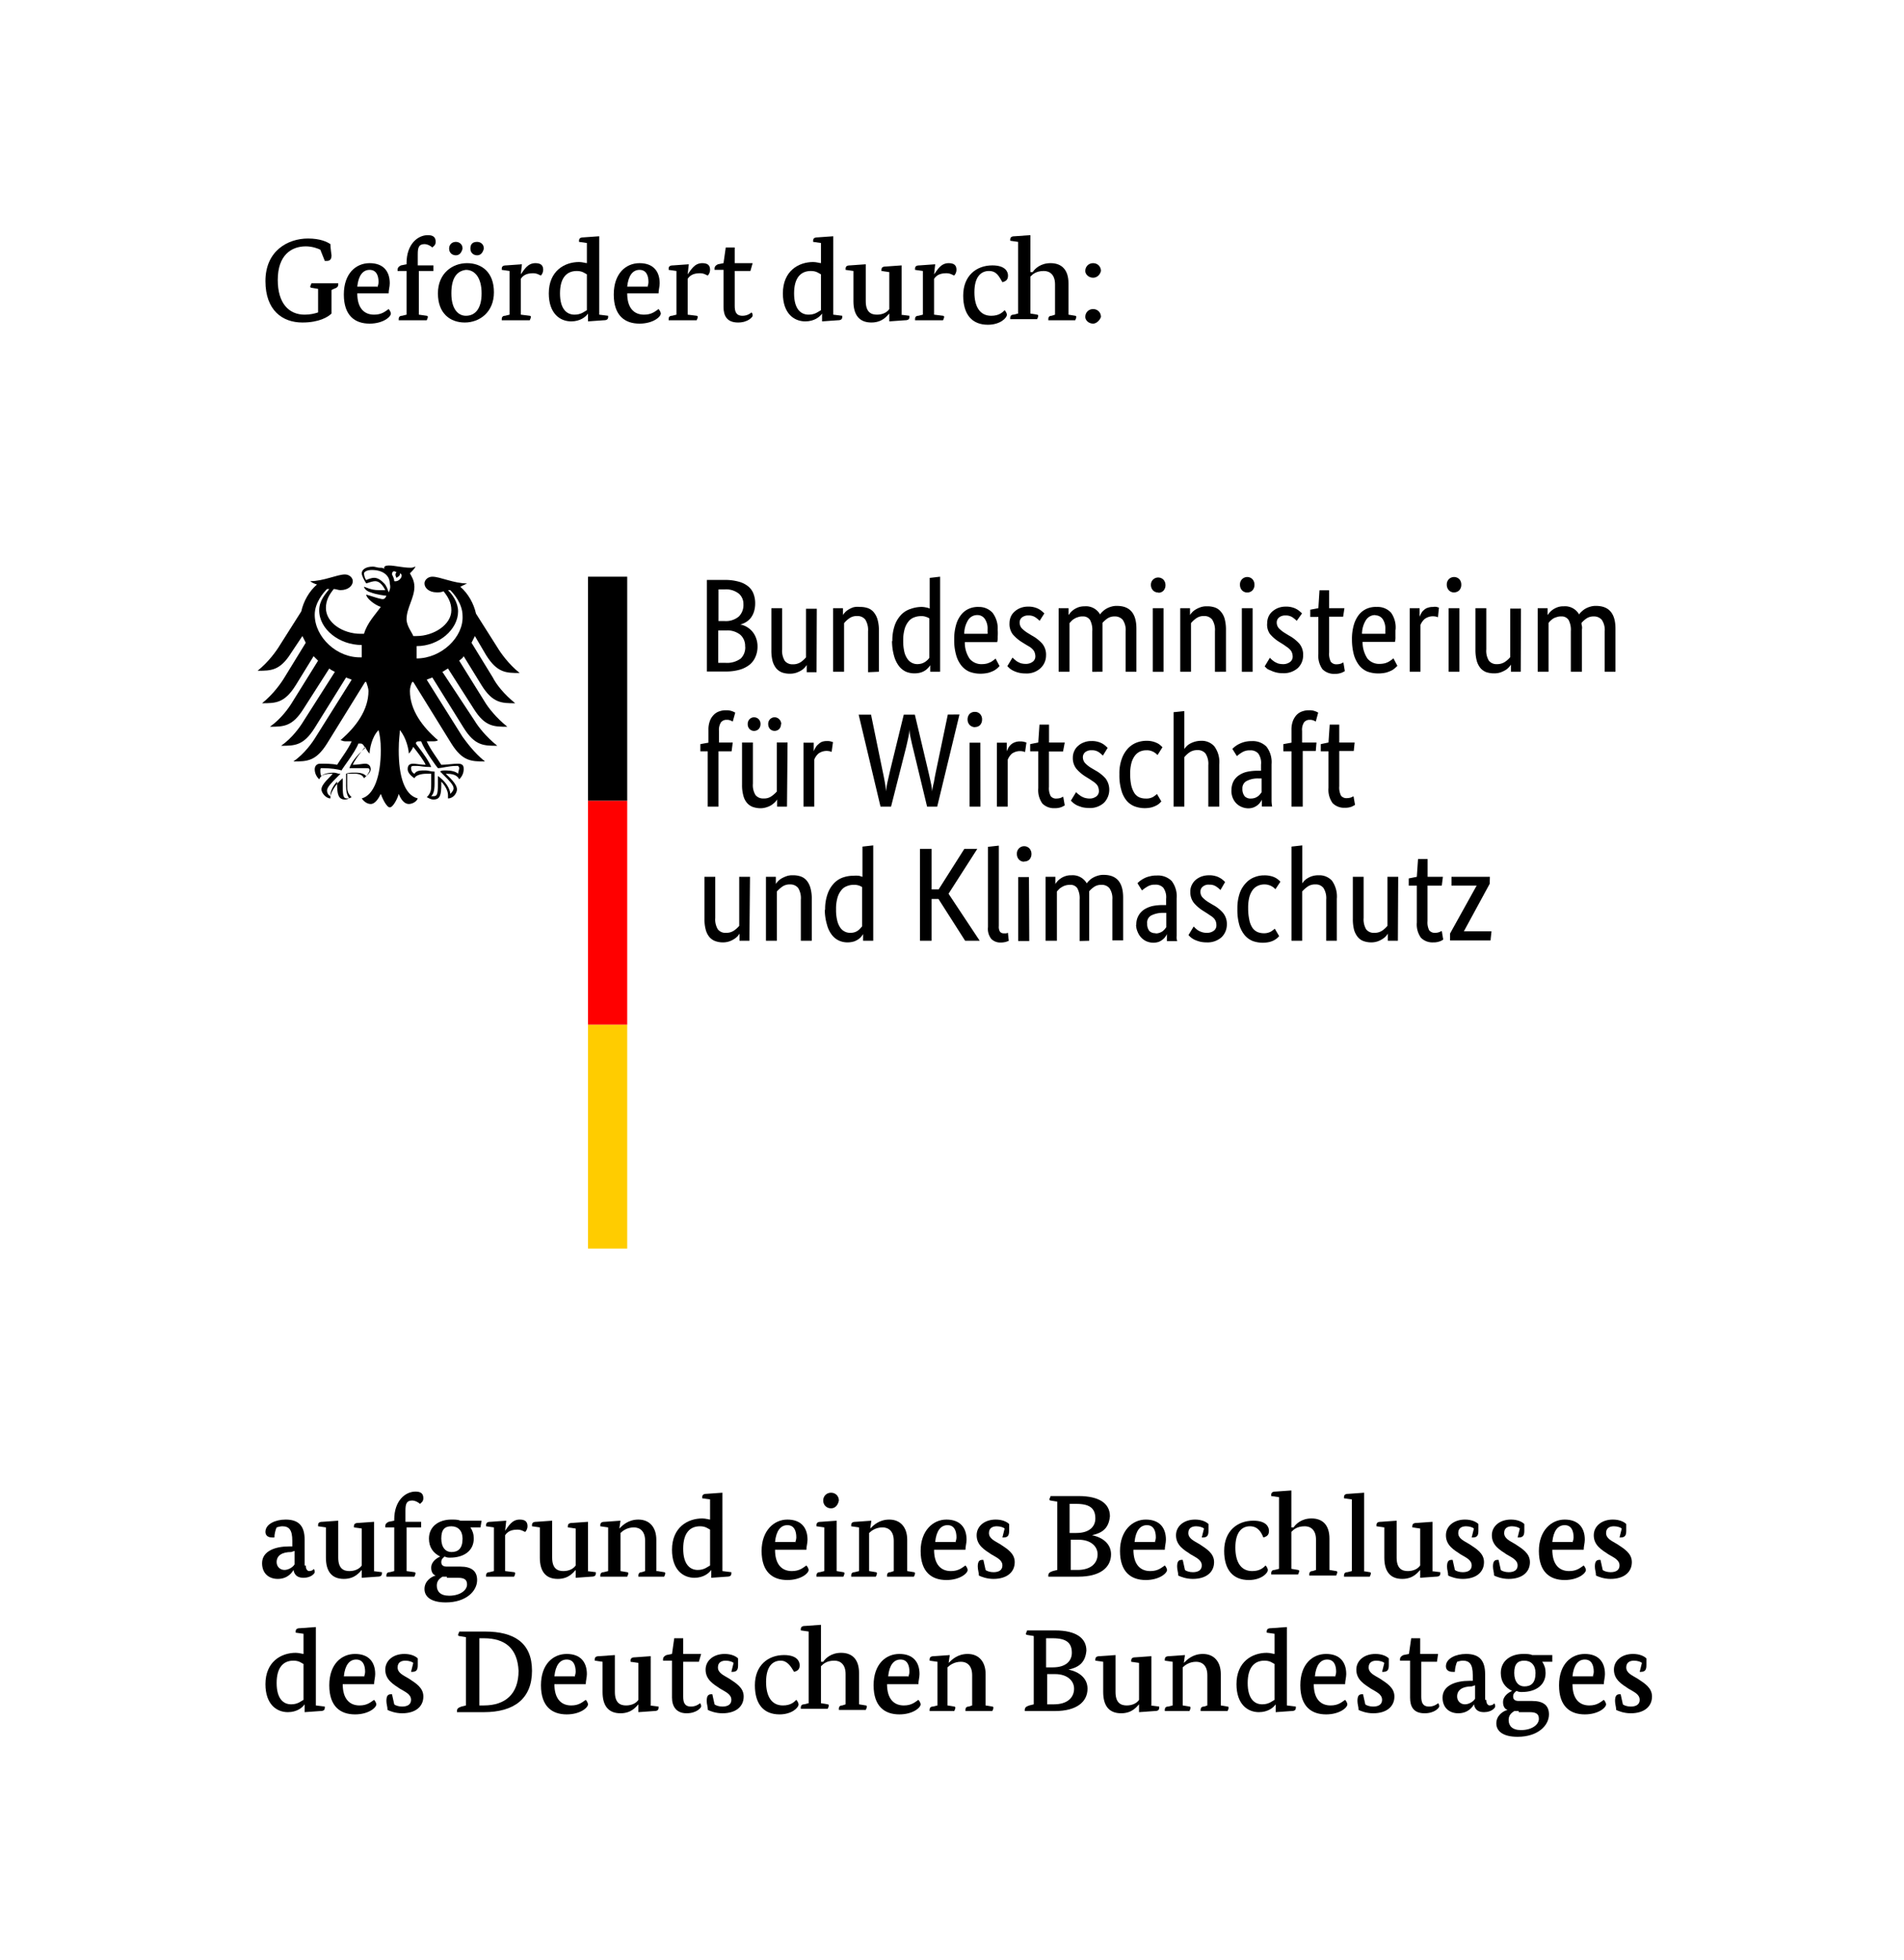 <?xml version="1.0" encoding="UTF-8" standalone="no"?>
<!-- Generator: Adobe Illustrator 21.0.0, SVG Export Plug-In . SVG Version: 6.00 Build 0)  -->

<svg
   version="1.1"
   x="0px"
   y="0px"
   width="170px"
   height="175px"
   viewBox="0 0 170 175"
   enable-background="new 0 0 170 175"
   xml:space="preserve"
   id="svg147"
   sodipodi:docname="logo-bmwi-funded.svg"
   inkscape:version="1.1.2 (1:1.1+202202050950+0a00cf5339)"
   xmlns:inkscape="http://www.inkscape.org/namespaces/inkscape"
   xmlns:sodipodi="http://sodipodi.sourceforge.net/DTD/sodipodi-0.dtd"
   xmlns="http://www.w3.org/2000/svg"
   xmlns:svg="http://www.w3.org/2000/svg"><defs
   id="defs151" /><sodipodi:namedview
   id="namedview149"
   pagecolor="#505050"
   bordercolor="#ffffff"
   borderopacity="1"
   inkscape:pageshadow="0"
   inkscape:pageopacity="0"
   inkscape:pagecheckerboard="1"
   showgrid="false"
   inkscape:zoom="3.6"
   inkscape:cx="113.61111"
   inkscape:cy="85.972222"
   inkscape:window-width="1920"
   inkscape:window-height="1020"
   inkscape:window-x="1920"
   inkscape:window-y="0"
   inkscape:window-maximized="1"
   inkscape:current-layer="Bildwortmarke" />
<g
   id="Hintergrund">
	<rect
   x="0"
   fill="#FFFFFF"
   width="170"
   height="175"
   id="rect2" />
</g>
<g
   id="Foerderzusatz">
	<g
   id="g35">
		<path
   d="M28.6,22.3c-0.2-0.1-0.7-0.3-1.3-0.3c-1.3,0-2.5,0.8-2.5,3c0,2.1,1,3.1,2.4,3.1c0.5,0,0.9-0.1,1.2-0.2v-2.1l-0.6-0.1    c-0.1,0-0.1-0.1-0.1-0.1c0-0.1,0.1-0.2,0.1-0.3h2.4c0,0,0,0.1,0,0.1c0,0.2-0.1,0.3-0.4,0.4l-0.2,0.1V28c-0.3,0.3-1.1,0.8-2.6,0.8    c-1.8,0-3.3-1.1-3.3-3.7c0-2.7,2-3.8,3.8-3.8c1.1,0,1.7,0.3,2,0.5c0,0.3,0.1,1,0.1,1c0,0.3-0.1,0.5-0.4,0.5c-0.1,0-0.2,0-0.2,0    L28.6,22.3z"
   id="path5" />
		<path
   d="M31.9,26.2c0,1.3,0.6,1.9,1.5,1.9c0.7,0,1-0.3,1.3-0.5c0.1,0.1,0.2,0.3,0.2,0.4c0,0.3-0.7,0.9-1.9,0.9    c-1.3,0-2.3-0.7-2.3-2.6s1.1-2.8,2.3-2.8c1.2,0,1.8,0.7,1.8,1.8c0,0.3-0.1,0.6-0.1,0.9H31.9z M33.7,25.7c0-0.1,0.1-0.3,0.1-0.5    c0-0.6-0.2-1.1-0.8-1.1c-0.6,0-1,0.5-1.1,1.5H33.7z"
   id="path7" />
		<path
   d="M38.7,24.2h-1.3v3.9l0.7,0.1c0.1,0,0.1,0.1,0.1,0.1c0,0.1-0.1,0.3-0.1,0.3h-2.5c0,0,0-0.1,0-0.1c0-0.2,0.1-0.3,0.3-0.3    l0.4-0.1v-3.9h-0.8c0,0,0-0.1,0-0.1c0-0.2,0.1-0.3,0.3-0.4l0.5-0.1v-0.1c0-1.7,1-2.5,1.9-2.5c0.5,0,0.7,0.2,0.7,0.6    c0,0.3-0.2,0.4-0.3,0.5c-0.1-0.1-0.4-0.3-0.7-0.3c-0.5,0-0.6,0.3-0.6,0.9c0,0.3,0,1,0,1h1.4L38.7,24.2z"
   id="path9" />
		<path
   d="M44.1,26.1c0,1.8-1.3,2.7-2.6,2.7c-1.3,0-2.4-0.8-2.4-2.6c0-1.8,1.3-2.7,2.6-2.7C43,23.5,44.1,24.3,44.1,26.1z M40.7,22.8    c-0.3,0-0.6-0.2-0.6-0.6c0-0.4,0.3-0.6,0.6-0.6c0.3,0,0.6,0.2,0.6,0.6C41.2,22.6,41,22.8,40.7,22.8z M40.3,26.2c0,1.4,0.6,2,1.3,2    c0.8,0,1.4-0.6,1.4-2s-0.6-2.1-1.4-2.1C40.8,24.2,40.3,24.8,40.3,26.2z M42.6,22.8c-0.3,0-0.6-0.2-0.6-0.6c0-0.4,0.2-0.6,0.6-0.6    c0.3,0,0.6,0.2,0.6,0.6C43.1,22.6,42.9,22.8,42.6,22.8z"
   id="path11" />
		<path
   d="M46.5,24.5L46.5,24.5c0.3-0.4,0.6-1,1.3-1c0.5,0,0.7,0.2,0.7,0.6c0,0.2-0.1,0.4-0.2,0.5c-0.1,0-0.3-0.2-0.7-0.2    c-0.6,0-0.9,0.2-1.1,0.5v3.2l0.8,0.1c0.1,0,0.1,0.1,0.1,0.1c0,0.1-0.1,0.3-0.1,0.3h-2.5c0,0,0-0.1,0-0.1c0-0.2,0.1-0.3,0.3-0.3    l0.4-0.1v-3.9l-0.7-0.1c0,0,0-0.1,0-0.1c0-0.2,0.1-0.3,0.4-0.3l1.4-0.1L46.5,24.5z"
   id="path13" />
		<path
   d="M53.5,28.1l0.8,0.1c0,0,0,0,0,0.1c0,0.2-0.1,0.3-0.4,0.3l-1.4,0.1v-0.7h0c-0.2,0.3-0.7,0.7-1.5,0.7c-1,0-2-0.7-2-2.5    c0-2,1.4-2.8,2.7-2.8c0.3,0,0.6,0.1,0.7,0.1v-1.8l-0.7-0.1c0,0,0-0.1,0-0.1c0-0.2,0.1-0.3,0.4-0.3l1.4-0.1V28.1z M52.4,24.5    c-0.2-0.1-0.4-0.3-0.9-0.3c-0.9,0-1.5,0.6-1.5,2c0,1.4,0.6,1.9,1.3,1.9c0.6,0,0.9-0.3,1.1-0.4V24.5z"
   id="path15" />
		<path
   d="M56,26.2c0,1.3,0.6,1.9,1.5,1.9c0.7,0,1-0.3,1.3-0.5c0.1,0.1,0.2,0.3,0.2,0.4c0,0.3-0.7,0.9-1.9,0.9    c-1.3,0-2.3-0.7-2.3-2.6s1.1-2.8,2.3-2.8c1.2,0,1.8,0.7,1.8,1.8c0,0.3-0.1,0.6-0.1,0.9H56z M57.8,25.7c0-0.1,0.1-0.3,0.1-0.5    c0-0.6-0.2-1.1-0.8-1.1c-0.6,0-1,0.5-1.1,1.5H57.8z"
   id="path17" />
		<path
   d="M61.4,24.5L61.4,24.5c0.3-0.4,0.6-1,1.3-1c0.5,0,0.7,0.2,0.7,0.6c0,0.2-0.1,0.4-0.2,0.5c-0.1,0-0.3-0.2-0.7-0.2    c-0.6,0-0.9,0.2-1.1,0.5v3.2l0.8,0.1c0.1,0,0.1,0.1,0.1,0.1c0,0.1-0.1,0.3-0.1,0.3h-2.5c0,0,0-0.1,0-0.1c0-0.2,0.1-0.3,0.3-0.3    l0.4-0.1v-3.9l-0.7-0.1c0,0,0-0.1,0-0.1c0-0.2,0.1-0.3,0.4-0.3l1.4-0.1L61.4,24.5z"
   id="path19" />
		<path
   d="M67,24.2h-1.4v3.1c0,0.5,0.1,0.9,0.7,0.9c0.4,0,0.7-0.2,0.8-0.3c0.1,0.1,0.1,0.2,0.1,0.3c0,0.1-0.4,0.6-1.3,0.6    c-1,0-1.3-0.6-1.3-1.4v-3.3h-0.8c0,0,0-0.1,0-0.1c0-0.2,0.1-0.3,0.3-0.4l0.5-0.1l0.2-1.4h0.8v1.4h1.6L67,24.2z"
   id="path21" />
		<path
   d="M74.4,28.1l0.8,0.1c0,0,0,0,0,0.1c0,0.2-0.1,0.3-0.4,0.3l-1.4,0.1v-0.7h0c-0.2,0.3-0.7,0.7-1.5,0.7c-1,0-2-0.7-2-2.5    c0-2,1.4-2.8,2.7-2.8c0.3,0,0.6,0.1,0.7,0.1v-1.8l-0.7-0.1c0,0,0-0.1,0-0.1c0-0.2,0.1-0.3,0.4-0.3l1.4-0.1V28.1z M73.3,24.5    c-0.2-0.1-0.4-0.3-0.9-0.3c-0.9,0-1.5,0.6-1.5,2c0,1.4,0.6,1.9,1.3,1.9c0.6,0,0.9-0.3,1.1-0.4V24.5z"
   id="path23" />
		<path
   d="M80.4,28.1l0.8,0.1c0,0,0,0,0,0.1c0,0.2-0.1,0.3-0.4,0.3l-1.4,0.1v-0.7h0c-0.2,0.2-0.6,0.8-1.6,0.8    c-1.1,0-1.6-0.7-1.6-1.9v-2.7l-0.7-0.1c0,0,0-0.1,0-0.1c0-0.2,0.1-0.3,0.4-0.3l1.4-0.1v3.3c0,1,0.5,1.2,1,1.2    c0.5,0,0.9-0.2,1.1-0.5v-3.3l-0.7-0.1c0,0,0-0.1,0-0.1c0-0.2,0.1-0.3,0.4-0.3l1.4-0.1V28.1z"
   id="path25" />
		<path
   d="M83.4,24.5L83.4,24.5c0.3-0.4,0.6-1,1.3-1c0.5,0,0.7,0.2,0.7,0.6c0,0.2-0.1,0.4-0.2,0.5c-0.1,0-0.3-0.2-0.7-0.2    c-0.6,0-0.9,0.2-1.1,0.5v3.2l0.8,0.1c0.1,0,0.1,0.1,0.1,0.1c0,0.1-0.1,0.3-0.1,0.3h-2.5c0,0,0-0.1,0-0.1c0-0.2,0.1-0.3,0.3-0.3    l0.4-0.1v-3.9l-0.7-0.1c0,0,0-0.1,0-0.1c0-0.2,0.1-0.3,0.4-0.3l1.4-0.1L83.4,24.5z"
   id="path27" />
		<path
   d="M88.3,24.2c-0.7,0-1.3,0.5-1.3,1.9c0,1.3,0.5,2.1,1.5,2.1c0.7,0,1-0.3,1.2-0.5c0.1,0.1,0.2,0.3,0.2,0.4    c0,0.3-0.6,0.9-1.7,0.9c-1.4,0-2.2-0.9-2.2-2.6c0-1.8,1.2-2.7,2.6-2.7c1.2,0,1.4,0.6,1.4,0.9c0,0.3-0.1,0.5-0.5,0.6    C89.2,24.7,89,24.2,88.3,24.2z"
   id="path29" />
		<path
   d="M92.2,24.3L92.2,24.3c0.2-0.3,0.7-0.8,1.6-0.8c1,0,1.6,0.6,1.6,1.8v2.8l0.6,0.1c0.1,0,0.1,0.1,0.1,0.1    c0,0.1-0.1,0.3-0.1,0.3h-2.4c0,0,0-0.1,0-0.1c0-0.2,0.1-0.3,0.3-0.3l0.3-0.1v-2.7c0-0.9-0.5-1.2-1-1.2c-0.7,0-1,0.3-1.2,0.5v3.3    l0.6,0.1c0.1,0,0.1,0.1,0.1,0.1c0,0.1-0.1,0.3-0.1,0.3h-2.4c0,0,0-0.1,0-0.1c0-0.2,0.1-0.3,0.3-0.3l0.4-0.1v-6.4l-0.7-0.1    c0,0,0-0.1,0-0.1c0-0.2,0.1-0.3,0.4-0.3l1.4-0.1V24.3z"
   id="path31" />
		<path
   d="M97.6,24.8c-0.4,0-0.7-0.3-0.7-0.6c0-0.4,0.3-0.7,0.7-0.7c0.4,0,0.7,0.3,0.7,0.7C98.2,24.6,97.9,24.8,97.6,24.8z     M97.6,28.9c-0.4,0-0.7-0.3-0.7-0.6c0-0.4,0.3-0.7,0.7-0.7c0.4,0,0.7,0.3,0.7,0.7C98.2,28.6,97.9,28.9,97.6,28.9z"
   id="path33" />
	</g>
	<g
   id="g131">
		<path
   d="M27.3,139.8c0,0.4,0.2,0.5,0.3,0.5c0.2,0,0.4-0.1,0.4-0.2c0.1,0.1,0.1,0.2,0.1,0.3c0,0.1-0.3,0.5-1,0.5    c-0.5,0-0.8-0.2-0.9-0.7h0c-0.1,0.2-0.5,0.8-1.4,0.8c-0.8,0-1.4-0.5-1.4-1.4c0-1.1,1.2-1.5,2.4-1.5h0.3v-0.5c0-1-0.3-1.3-0.9-1.3    c-0.2,0-0.5,0.1-0.5,0.1c-0.1,0.2-0.2,0.6-0.2,0.9c0,0-0.2,0-0.2,0c-0.4,0-0.6-0.2-0.6-0.5c0-0.7,0.9-1.1,1.8-1.1    c1.2,0,1.7,0.6,1.7,1.8V139.8z M26,138.6c-0.8,0-1.3,0.3-1.3,0.9c0,0.4,0.3,0.7,0.7,0.7s0.8-0.3,0.9-0.5v-1.2L26,138.6z"
   id="path37" />
		<path
   d="M33.3,140.3l0.8,0.1c0,0,0,0,0,0.1c0,0.2-0.1,0.3-0.4,0.3l-1.4,0.1v-0.7h0c-0.2,0.2-0.6,0.8-1.6,0.8    c-1.1,0-1.6-0.7-1.6-1.9v-2.7l-0.7-0.1c0,0,0-0.1,0-0.1c0-0.2,0.1-0.3,0.4-0.3l1.4-0.1v3.3c0,1,0.5,1.2,1,1.2    c0.5,0,0.9-0.2,1.1-0.5v-3.3l-0.7-0.1c0,0,0-0.1,0-0.1c0-0.2,0.1-0.3,0.4-0.3l1.4-0.1V140.3z"
   id="path39" />
		<path
   d="M37.6,136.4h-1.3v3.9l0.7,0.1c0.1,0,0.1,0.1,0.1,0.1c0,0.1-0.1,0.3-0.1,0.3h-2.5c0,0,0-0.1,0-0.1c0-0.2,0.1-0.3,0.3-0.3    l0.4-0.1v-3.9h-0.8c0,0,0-0.1,0-0.1c0-0.2,0.1-0.3,0.3-0.4l0.5-0.1v-0.1c0-1.7,1-2.5,1.9-2.5c0.5,0,0.7,0.2,0.7,0.6    c0,0.3-0.2,0.4-0.3,0.5c-0.1-0.1-0.4-0.3-0.7-0.3c-0.5,0-0.6,0.3-0.6,0.9c0,0.3,0,1,0,1h1.4L37.6,136.4z"
   id="path41" />
		<path
   d="M42.9,136.4H42c0.2,0.3,0.3,0.6,0.3,1c0,1.1-0.9,1.7-2.1,1.7c-0.2,0-0.3,0-0.5-0.1c-0.1,0.1-0.3,0.2-0.3,0.5    c0,0.3,0.2,0.4,0.5,0.4h1.2c1,0,1.5,0.4,1.5,1.2c0,1-1,2-2.8,2c-1.3,0-1.9-0.5-1.9-1.2c0-0.7,0.6-1.1,1-1.2v0    c-0.3-0.1-0.4-0.4-0.4-0.7c0-0.6,0.6-0.9,0.8-1v0c-0.6-0.3-1-0.8-1-1.6c0-1.1,0.9-1.7,2-1.7c0.3,0,0.6,0,0.8,0.1H43L42.9,136.4z     M39.9,140.8c-0.1,0-0.3,0-0.4,0c-0.3,0.2-0.5,0.4-0.5,0.8c0,0.5,0.3,0.9,1.1,0.9c1,0,1.6-0.5,1.6-1c0-0.4-0.2-0.6-0.8-0.6H39.9z     M39.4,137.4c0,0.8,0.4,1.2,0.9,1.2c0.6,0,1-0.3,1-1.2c0-0.7-0.4-1.1-1-1.1S39.4,136.6,39.4,137.4z"
   id="path43" />
		<path
   d="M45.1,136.7L45.1,136.7c0.3-0.4,0.6-1,1.3-1c0.5,0,0.7,0.2,0.7,0.6c0,0.2-0.1,0.4-0.2,0.5c-0.1,0-0.3-0.2-0.7-0.2    c-0.6,0-0.9,0.2-1.1,0.5v3.2l0.8,0.1c0.1,0,0.1,0.1,0.1,0.1c0,0.1-0.1,0.3-0.1,0.3h-2.5c0,0,0-0.1,0-0.1c0-0.2,0.1-0.3,0.3-0.3    l0.4-0.1v-3.9l-0.7-0.1c0,0,0-0.1,0-0.1c0-0.2,0.1-0.3,0.4-0.3l1.4-0.1L45.1,136.7z"
   id="path45" />
		<path
   d="M52.4,140.3l0.8,0.1c0,0,0,0,0,0.1c0,0.2-0.1,0.3-0.4,0.3l-1.4,0.1v-0.7h0c-0.2,0.2-0.6,0.8-1.6,0.8    c-1.1,0-1.6-0.7-1.6-1.9v-2.7l-0.7-0.1c0,0,0-0.1,0-0.1c0-0.2,0.1-0.3,0.4-0.3l1.4-0.1v3.3c0,1,0.5,1.2,1,1.2    c0.5,0,0.9-0.2,1.1-0.5v-3.3l-0.7-0.1c0,0,0-0.1,0-0.1c0-0.2,0.1-0.3,0.4-0.3l1.4-0.1V140.3z"
   id="path47" />
		<path
   d="M58.7,140.3l0.6,0.1c0.1,0,0.1,0.1,0.1,0.1c0,0.1-0.1,0.3-0.1,0.3H57c0,0,0-0.1,0-0.1c0-0.2,0.1-0.3,0.3-0.3l0.3-0.1v-2.7    c0-0.9-0.5-1.2-1-1.2c-0.6,0-1,0.3-1.2,0.5v3.4l0.6,0.1c0.1,0,0.1,0.1,0.1,0.1c0,0.1-0.1,0.3-0.1,0.3h-2.4c0,0,0-0.1,0-0.1    c0-0.2,0.1-0.3,0.3-0.3l0.4-0.1v-3.9l-0.7-0.1c0,0,0-0.1,0-0.1c0-0.2,0.1-0.3,0.4-0.3l1.4-0.1l-0.1,0.7h0c0.3-0.3,0.8-0.8,1.7-0.8    c1,0,1.6,0.7,1.6,1.8V140.3z"
   id="path49" />
		<path
   d="M64.5,140.3l0.8,0.1c0,0,0,0,0,0.1c0,0.2-0.1,0.3-0.4,0.3l-1.4,0.1v-0.7h0c-0.2,0.3-0.7,0.7-1.5,0.7c-1,0-2-0.7-2-2.5    c0-2,1.4-2.8,2.7-2.8c0.3,0,0.6,0.1,0.7,0.1v-1.8l-0.7-0.1c0,0,0-0.1,0-0.1c0-0.2,0.1-0.3,0.4-0.3l1.4-0.1V140.3z M63.4,136.6    c-0.2-0.1-0.4-0.3-0.9-0.3c-0.9,0-1.5,0.6-1.5,2c0,1.4,0.6,1.9,1.3,1.9c0.6,0,0.9-0.3,1.1-0.4V136.6z"
   id="path51" />
		<path
   d="M69.2,138.4c0,1.3,0.6,1.9,1.5,1.9c0.7,0,1-0.3,1.3-0.5c0.1,0.1,0.2,0.3,0.2,0.4c0,0.3-0.7,0.9-1.9,0.9    c-1.3,0-2.3-0.7-2.3-2.6c0-1.8,1.1-2.8,2.3-2.8c1.2,0,1.8,0.7,1.8,1.8c0,0.3-0.1,0.6-0.1,0.9H69.2z M71,137.8    c0-0.1,0.1-0.3,0.1-0.5c0-0.6-0.2-1.1-0.8-1.1c-0.6,0-1,0.5-1.1,1.5H71z"
   id="path53" />
		<path
   d="M74.7,140.3l0.6,0.1c0.1,0,0.1,0.1,0.1,0.1c0,0.1-0.1,0.3-0.1,0.3h-2.4c0,0,0-0.1,0-0.1c0-0.2,0.1-0.3,0.3-0.3l0.4-0.1    v-3.9l-0.7-0.1c0,0,0-0.1,0-0.1c0-0.2,0.1-0.3,0.4-0.3l1.4-0.1V140.3z M74.2,134.7c-0.4,0-0.7-0.3-0.7-0.7c0-0.4,0.3-0.7,0.7-0.7    c0.4,0,0.7,0.3,0.7,0.7C74.8,134.5,74.5,134.7,74.2,134.7z"
   id="path55" />
		<path
   d="M81,140.3l0.6,0.1c0.1,0,0.1,0.1,0.1,0.1c0,0.1-0.1,0.3-0.1,0.3h-2.4c0,0,0-0.1,0-0.1c0-0.2,0.1-0.3,0.3-0.3l0.3-0.1v-2.7    c0-0.9-0.5-1.2-1-1.2c-0.6,0-1,0.3-1.2,0.5v3.4l0.6,0.1c0.1,0,0.1,0.1,0.1,0.1c0,0.1-0.1,0.3-0.1,0.3H76c0,0,0-0.1,0-0.1    c0-0.2,0.1-0.3,0.3-0.3l0.4-0.1v-3.9l-0.7-0.1c0,0,0-0.1,0-0.1c0-0.2,0.1-0.3,0.4-0.3l1.4-0.1l-0.1,0.7h0c0.3-0.3,0.8-0.8,1.7-0.8    c1,0,1.6,0.7,1.6,1.8V140.3z"
   id="path57" />
		<path
   d="M83.4,138.4c0,1.3,0.6,1.9,1.5,1.9c0.7,0,1-0.3,1.3-0.5c0.1,0.1,0.2,0.3,0.2,0.4c0,0.3-0.7,0.9-1.9,0.9    c-1.3,0-2.3-0.7-2.3-2.6c0-1.8,1.1-2.8,2.3-2.8c1.2,0,1.8,0.7,1.8,1.8c0,0.3-0.1,0.6-0.1,0.9H83.4z M85.3,137.8    c0-0.1,0.1-0.3,0.1-0.5c0-0.6-0.2-1.1-0.8-1.1c-0.6,0-1,0.5-1.1,1.5H85.3z"
   id="path59" />
		<path
   d="M89.7,136.5c-0.1-0.1-0.4-0.2-0.7-0.2c-0.3,0-0.7,0.1-0.7,0.6c0,0.5,0.5,0.7,1,1c0.6,0.4,1.3,0.8,1.3,1.6    c0,0.9-0.7,1.5-1.9,1.5c-0.6,0-1.1-0.2-1.3-0.3c0-0.3-0.1-0.5-0.1-0.8c0-0.4,0.1-0.6,0.4-0.6c0.1,0,0.1,0,0.1,0l0.2,0.9    c0.1,0.1,0.4,0.2,0.7,0.2c0.5,0,0.8-0.2,0.8-0.6c0-0.5-0.5-0.7-1-1c-0.6-0.4-1.3-0.8-1.3-1.7c0-0.8,0.7-1.4,1.7-1.4    c0.6,0,1,0.2,1.2,0.4c0,0.1,0,0.4,0,0.6c0,0.4-0.1,0.6-0.5,0.6c-0.1,0-0.1,0-0.1,0L89.7,136.5z"
   id="path61" />
		<path
   d="M97.5,137.1L97.5,137.1c1,0.2,1.7,0.8,1.7,1.7c0,1.2-1,2-2.9,2h-2.7c0,0,0-0.1,0-0.1c0-0.2,0.1-0.3,0.4-0.4l0.4-0.1v-6.1    l-0.6-0.1c-0.1,0-0.1-0.1-0.1-0.1c0-0.1,0.1-0.2,0.1-0.3h2.5c1.9,0,2.8,0.7,2.8,1.8C99,136.5,98.4,136.9,97.5,137.1z M96.1,134.3    h-0.6v2.6h0.6c1.2,0,1.7-0.6,1.7-1.3C97.8,134.7,97.3,134.3,96.1,134.3z M96.3,137.5h-0.7v2.7h0.6c1.2,0,1.8-0.6,1.8-1.4    C98,138.1,97.4,137.5,96.3,137.5z"
   id="path63" />
		<path
   d="M101.2,138.4c0,1.3,0.6,1.9,1.5,1.9c0.7,0,1-0.3,1.3-0.5c0.1,0.1,0.2,0.3,0.2,0.4c0,0.3-0.7,0.9-1.9,0.9    c-1.3,0-2.3-0.7-2.3-2.6c0-1.8,1.1-2.8,2.3-2.8c1.2,0,1.8,0.7,1.8,1.8c0,0.3-0.1,0.6-0.1,0.9H101.2z M103.1,137.8    c0-0.1,0.1-0.3,0.1-0.5c0-0.6-0.2-1.1-0.8-1.1c-0.6,0-1,0.5-1.1,1.5H103.1z"
   id="path65" />
		<path
   d="M107.5,136.5c-0.1-0.1-0.4-0.2-0.7-0.2c-0.3,0-0.7,0.1-0.7,0.6c0,0.5,0.5,0.7,1,1c0.6,0.4,1.3,0.8,1.3,1.6    c0,0.9-0.7,1.5-1.9,1.5c-0.6,0-1.1-0.2-1.3-0.3c0-0.3-0.1-0.5-0.1-0.8c0-0.4,0.1-0.6,0.4-0.6c0.1,0,0.1,0,0.1,0l0.2,0.9    c0.1,0.1,0.4,0.2,0.7,0.2c0.5,0,0.8-0.2,0.8-0.6c0-0.5-0.5-0.7-1-1c-0.6-0.4-1.3-0.8-1.3-1.7c0-0.8,0.7-1.4,1.7-1.4    c0.6,0,1,0.2,1.2,0.4c0,0.1,0,0.4,0,0.6c0,0.4-0.1,0.6-0.5,0.6c-0.1,0-0.1,0-0.1,0L107.5,136.5z"
   id="path67" />
		<path
   d="M111.6,136.3c-0.7,0-1.3,0.5-1.3,1.9c0,1.3,0.5,2.1,1.5,2.1c0.7,0,1-0.3,1.2-0.5c0.1,0.1,0.2,0.3,0.2,0.4    c0,0.3-0.6,0.9-1.7,0.9c-1.4,0-2.2-0.9-2.2-2.6c0-1.8,1.2-2.7,2.6-2.7c1.2,0,1.4,0.6,1.4,0.9c0,0.3-0.1,0.5-0.5,0.6    C112.6,136.8,112.3,136.3,111.6,136.3z"
   id="path69" />
		<path
   d="M115.5,136.4L115.5,136.4c0.2-0.3,0.7-0.8,1.6-0.8c1,0,1.6,0.6,1.6,1.8v2.8l0.6,0.1c0.1,0,0.1,0.1,0.1,0.1    c0,0.1-0.1,0.3-0.1,0.3h-2.4c0,0,0-0.1,0-0.1c0-0.2,0.1-0.3,0.3-0.3l0.3-0.1v-2.7c0-0.9-0.5-1.2-1-1.2c-0.7,0-1,0.3-1.2,0.5v3.3    l0.6,0.1c0.1,0,0.1,0.1,0.1,0.1c0,0.1-0.1,0.3-0.1,0.3h-2.4c0,0,0-0.1,0-0.1c0-0.2,0.1-0.3,0.3-0.3l0.4-0.1v-6.4l-0.7-0.1    c0,0,0-0.1,0-0.1c0-0.2,0.1-0.3,0.4-0.3l1.4-0.1V136.4z"
   id="path71" />
		<path
   d="M121.7,140.3l0.6,0.1c0.1,0,0.1,0.1,0.1,0.1c0,0.1-0.1,0.3-0.1,0.3H120c0,0,0-0.1,0-0.1c0-0.2,0.1-0.3,0.3-0.3l0.4-0.1    v-6.4l-0.7-0.1c0,0,0-0.1,0-0.1c0-0.2,0.1-0.3,0.4-0.3l1.4-0.1V140.3z"
   id="path73" />
		<path
   d="M127.8,140.3l0.8,0.1c0,0,0,0,0,0.1c0,0.2-0.1,0.3-0.4,0.3l-1.4,0.1v-0.7h0c-0.2,0.2-0.6,0.8-1.6,0.8    c-1.1,0-1.6-0.7-1.6-1.9v-2.7l-0.7-0.1c0,0,0-0.1,0-0.1c0-0.2,0.1-0.3,0.4-0.3l1.4-0.1v3.3c0,1,0.5,1.2,1,1.2    c0.5,0,0.9-0.2,1.1-0.5v-3.3l-0.7-0.1c0,0,0-0.1,0-0.1c0-0.2,0.1-0.3,0.4-0.3l1.4-0.1V140.3z"
   id="path75" />
		<path
   d="M131.6,136.5c-0.1-0.1-0.4-0.2-0.7-0.2c-0.3,0-0.7,0.1-0.7,0.6c0,0.5,0.5,0.7,1,1c0.6,0.4,1.3,0.8,1.3,1.6    c0,0.9-0.7,1.5-1.9,1.5c-0.6,0-1.1-0.2-1.3-0.3c0-0.3-0.1-0.5-0.1-0.8c0-0.4,0.1-0.6,0.4-0.6c0.1,0,0.1,0,0.1,0l0.2,0.9    c0.1,0.1,0.4,0.2,0.7,0.2c0.5,0,0.8-0.2,0.8-0.6c0-0.5-0.5-0.7-1-1c-0.6-0.4-1.3-0.8-1.3-1.7c0-0.8,0.7-1.4,1.7-1.4    c0.6,0,1,0.2,1.2,0.4c0,0.1,0,0.4,0,0.6c0,0.4-0.1,0.6-0.5,0.6c-0.1,0-0.1,0-0.1,0L131.6,136.5z"
   id="path77" />
		<path
   d="M135.7,136.5c-0.1-0.1-0.4-0.2-0.7-0.2c-0.3,0-0.7,0.1-0.7,0.6c0,0.5,0.5,0.7,1,1c0.6,0.4,1.3,0.8,1.3,1.6    c0,0.9-0.7,1.5-1.9,1.5c-0.6,0-1.1-0.2-1.3-0.3c0-0.3-0.1-0.5-0.1-0.8c0-0.4,0.1-0.6,0.4-0.6c0.1,0,0.1,0,0.1,0l0.2,0.9    c0.1,0.1,0.4,0.2,0.7,0.2c0.5,0,0.8-0.2,0.8-0.6c0-0.5-0.5-0.7-1-1c-0.6-0.4-1.3-0.8-1.3-1.7c0-0.8,0.7-1.4,1.7-1.4    c0.6,0,1,0.2,1.2,0.4c0,0.1,0,0.4,0,0.6c0,0.4-0.1,0.6-0.5,0.6c-0.1,0-0.1,0-0.1,0L135.7,136.5z"
   id="path79" />
		<path
   d="M138.6,138.4c0,1.3,0.6,1.9,1.5,1.9c0.7,0,1-0.3,1.3-0.5c0.1,0.1,0.2,0.3,0.2,0.4c0,0.3-0.7,0.9-1.9,0.9    c-1.3,0-2.3-0.7-2.3-2.6c0-1.8,1.1-2.8,2.3-2.8c1.2,0,1.8,0.7,1.8,1.8c0,0.3-0.1,0.6-0.1,0.9H138.6z M140.4,137.8    c0-0.1,0.1-0.3,0.1-0.5c0-0.6-0.2-1.1-0.8-1.1c-0.6,0-1,0.5-1.1,1.5H140.4z"
   id="path81" />
		<path
   d="M144.8,136.5c-0.1-0.1-0.4-0.2-0.7-0.2c-0.3,0-0.7,0.1-0.7,0.6c0,0.5,0.5,0.7,1,1c0.6,0.4,1.3,0.8,1.3,1.6    c0,0.9-0.7,1.5-1.9,1.5c-0.6,0-1.1-0.2-1.3-0.3c0-0.3-0.1-0.5-0.1-0.8c0-0.4,0.1-0.6,0.4-0.6c0.1,0,0.1,0,0.1,0l0.2,0.9    c0.1,0.1,0.4,0.2,0.7,0.2c0.5,0,0.8-0.2,0.8-0.6c0-0.5-0.5-0.7-1-1c-0.6-0.4-1.3-0.8-1.3-1.7c0-0.8,0.7-1.4,1.7-1.4    c0.6,0,1,0.2,1.2,0.4c0,0.1,0,0.4,0,0.6c0,0.4-0.1,0.6-0.5,0.6c-0.1,0-0.1,0-0.1,0L144.8,136.5z"
   id="path83" />
		<path
   d="M28.2,152.3l0.8,0.1c0,0,0,0,0,0.1c0,0.2-0.1,0.3-0.4,0.3l-1.4,0.1v-0.7h0c-0.2,0.3-0.7,0.7-1.5,0.7c-1,0-2-0.7-2-2.5    c0-2,1.4-2.8,2.7-2.8c0.3,0,0.6,0.1,0.7,0.1v-1.8l-0.7-0.1c0,0,0-0.1,0-0.1c0-0.2,0.1-0.3,0.4-0.3l1.4-0.1V152.3z M27.1,148.6    c-0.2-0.1-0.4-0.3-0.9-0.3c-0.9,0-1.5,0.6-1.5,2c0,1.4,0.6,1.9,1.3,1.9c0.6,0,0.9-0.3,1.1-0.4V148.6z"
   id="path85" />
		<path
   d="M30.6,150.4c0,1.3,0.6,1.9,1.5,1.9c0.7,0,1-0.3,1.3-0.5c0.1,0.1,0.2,0.3,0.2,0.4c0,0.3-0.7,0.9-1.9,0.9    c-1.3,0-2.3-0.7-2.3-2.6s1.1-2.8,2.3-2.8c1.2,0,1.8,0.7,1.8,1.8c0,0.3-0.1,0.6-0.1,0.9H30.6z M32.5,149.8c0-0.1,0.1-0.3,0.1-0.5    c0-0.6-0.2-1.1-0.8-1.1c-0.6,0-1,0.5-1.1,1.5H32.5z"
   id="path87" />
		<path
   d="M36.9,148.5c-0.1-0.1-0.4-0.2-0.7-0.2c-0.3,0-0.7,0.1-0.7,0.6c0,0.5,0.5,0.7,1,1c0.6,0.4,1.3,0.8,1.3,1.6    c0,0.9-0.7,1.5-1.9,1.5c-0.6,0-1.1-0.2-1.3-0.3c0-0.3-0.1-0.5-0.1-0.8c0-0.4,0.1-0.6,0.4-0.6c0.1,0,0.1,0,0.1,0l0.2,0.9    c0.1,0.1,0.4,0.2,0.7,0.2c0.5,0,0.8-0.2,0.8-0.6c0-0.5-0.5-0.7-1-1c-0.6-0.4-1.3-0.8-1.3-1.7c0-0.8,0.7-1.4,1.7-1.4    c0.6,0,1,0.2,1.2,0.4c0,0.1,0,0.4,0,0.6c0,0.4-0.1,0.6-0.5,0.6c-0.1,0-0.1,0-0.1,0L36.9,148.5z"
   id="path89" />
		<path
   d="M43.2,152.9h-2.4c0,0,0-0.1,0-0.1c0-0.2,0.1-0.3,0.4-0.4l0.4-0.1v-6.1l-0.6-0.1c-0.1,0-0.1-0.1-0.1-0.1    c0-0.1,0.1-0.2,0.1-0.3h2.3c2.6,0,4.2,1,4.2,3.5C47.5,151.7,45.9,152.9,43.2,152.9z M43.2,146.3h-0.4v6h0.4c1.9,0,3.1-1,3.1-3.1    C46.2,147.2,45.1,146.3,43.2,146.3z"
   id="path91" />
		<path
   d="M49.5,150.4c0,1.3,0.6,1.9,1.5,1.9c0.7,0,1-0.3,1.3-0.5c0.1,0.1,0.2,0.3,0.2,0.4c0,0.3-0.7,0.9-1.9,0.9    c-1.3,0-2.3-0.7-2.3-2.6s1.1-2.8,2.3-2.8c1.2,0,1.8,0.7,1.8,1.8c0,0.3-0.1,0.6-0.1,0.9H49.5z M51.3,149.8c0-0.1,0.1-0.3,0.1-0.5    c0-0.6-0.2-1.1-0.8-1.1c-0.6,0-1,0.5-1.1,1.5H51.3z"
   id="path93" />
		<path
   d="M58,152.3l0.8,0.1c0,0,0,0,0,0.1c0,0.2-0.1,0.3-0.4,0.3l-1.4,0.1v-0.7h0c-0.2,0.2-0.6,0.8-1.6,0.8c-1.1,0-1.6-0.7-1.6-1.9    v-2.7l-0.7-0.1c0,0,0-0.1,0-0.1c0-0.2,0.1-0.3,0.4-0.3l1.4-0.1v3.3c0,1,0.5,1.2,1,1.2c0.5,0,0.9-0.2,1.1-0.5v-3.3l-0.7-0.1    c0,0,0-0.1,0-0.1c0-0.2,0.1-0.3,0.4-0.3l1.4-0.1V152.3z"
   id="path95" />
		<path
   d="M62.4,148.4H61v3.1c0,0.5,0.1,0.9,0.7,0.9c0.4,0,0.7-0.2,0.8-0.3c0.1,0.1,0.1,0.2,0.1,0.3c0,0.1-0.4,0.6-1.3,0.6    s-1.3-0.6-1.3-1.4v-3.3h-0.8c0,0,0-0.1,0-0.1c0-0.2,0.1-0.3,0.3-0.4l0.5-0.1l0.2-1.4H61v1.4h1.6L62.4,148.4z"
   id="path97" />
		<path
   d="M65.5,148.5c-0.1-0.1-0.4-0.2-0.7-0.2c-0.3,0-0.7,0.1-0.7,0.6c0,0.5,0.5,0.7,1,1c0.6,0.4,1.3,0.8,1.3,1.6    c0,0.9-0.7,1.5-1.9,1.5c-0.6,0-1.1-0.2-1.3-0.3c0-0.3-0.1-0.5-0.1-0.8c0-0.4,0.1-0.6,0.4-0.6c0.1,0,0.1,0,0.1,0l0.2,0.9    c0.1,0.1,0.4,0.2,0.7,0.2c0.5,0,0.8-0.2,0.8-0.6c0-0.5-0.5-0.7-1-1c-0.6-0.4-1.3-0.8-1.3-1.7c0-0.8,0.7-1.4,1.7-1.4    c0.6,0,1,0.2,1.2,0.4c0,0.1,0,0.4,0,0.6c0,0.4-0.1,0.6-0.5,0.6c-0.1,0-0.1,0-0.1,0L65.5,148.5z"
   id="path99" />
		<path
   d="M69.7,148.3c-0.7,0-1.3,0.5-1.3,1.9c0,1.3,0.5,2.1,1.5,2.1c0.7,0,1-0.3,1.2-0.5c0.1,0.1,0.2,0.3,0.2,0.4    c0,0.3-0.6,0.9-1.7,0.9c-1.4,0-2.2-0.9-2.2-2.6c0-1.8,1.2-2.7,2.6-2.7c1.2,0,1.4,0.6,1.4,0.9c0,0.3-0.1,0.5-0.5,0.6    C70.6,148.8,70.3,148.3,69.7,148.3z"
   id="path101" />
		<path
   d="M73.5,148.4L73.5,148.4c0.2-0.3,0.7-0.8,1.6-0.8c1,0,1.6,0.6,1.6,1.8v2.8l0.6,0.1c0.1,0,0.1,0.1,0.1,0.1    c0,0.1-0.1,0.3-0.1,0.3h-2.4c0,0,0-0.1,0-0.1c0-0.2,0.1-0.3,0.3-0.3l0.3-0.1v-2.7c0-0.9-0.5-1.2-1-1.2c-0.7,0-1,0.3-1.2,0.5v3.3    l0.6,0.1c0.1,0,0.1,0.1,0.1,0.1c0,0.1-0.1,0.3-0.1,0.3h-2.4c0,0,0-0.1,0-0.1c0-0.2,0.1-0.3,0.3-0.3l0.4-0.1v-6.4l-0.7-0.1    c0,0,0-0.1,0-0.1c0-0.2,0.1-0.3,0.4-0.3l1.4-0.1V148.4z"
   id="path103" />
		<path
   d="M79.2,150.4c0,1.3,0.6,1.9,1.5,1.9c0.7,0,1-0.3,1.3-0.5c0.1,0.1,0.2,0.3,0.2,0.4c0,0.3-0.7,0.9-1.9,0.9    c-1.3,0-2.3-0.7-2.3-2.6s1.1-2.8,2.3-2.8c1.2,0,1.8,0.7,1.8,1.8c0,0.3-0.1,0.6-0.1,0.9H79.2z M81.1,149.8c0-0.1,0.1-0.3,0.1-0.5    c0-0.6-0.2-1.1-0.8-1.1c-0.6,0-1,0.5-1.1,1.5H81.1z"
   id="path105" />
		<path
   d="M88,152.3l0.6,0.1c0.1,0,0.1,0.1,0.1,0.1c0,0.1-0.1,0.3-0.1,0.3h-2.4c0,0,0-0.1,0-0.1c0-0.2,0.1-0.3,0.3-0.3l0.3-0.1v-2.7    c0-0.9-0.5-1.2-1-1.2c-0.6,0-1,0.3-1.2,0.5v3.4l0.6,0.1c0.1,0,0.1,0.1,0.1,0.1c0,0.1-0.1,0.3-0.1,0.3H83c0,0,0-0.1,0-0.1    c0-0.2,0.1-0.3,0.3-0.3l0.4-0.1v-3.9l-0.7-0.1c0,0,0-0.1,0-0.1c0-0.2,0.1-0.3,0.4-0.3l1.4-0.1l-0.1,0.7h0c0.3-0.3,0.8-0.8,1.7-0.8    c1,0,1.6,0.7,1.6,1.8V152.3z"
   id="path107" />
		<path
   d="M95.4,149.1L95.4,149.1c1,0.2,1.7,0.8,1.7,1.7c0,1.2-1,2-2.9,2h-2.7c0,0,0-0.1,0-0.1c0-0.2,0.1-0.3,0.4-0.4l0.4-0.1v-6.1    l-0.6-0.1c-0.1,0-0.1-0.1-0.1-0.1c0-0.1,0.1-0.2,0.1-0.3h2.5c1.9,0,2.8,0.7,2.8,1.8C96.9,148.5,96.3,148.9,95.4,149.1z M94,146.3    h-0.6v2.6H94c1.2,0,1.7-0.6,1.7-1.3C95.7,146.7,95.2,146.3,94,146.3z M94.2,149.5h-0.7v2.7h0.6c1.2,0,1.8-0.6,1.8-1.4    C95.9,150.1,95.3,149.5,94.2,149.5z"
   id="path109" />
		<path
   d="M102.7,152.3l0.8,0.1c0,0,0,0,0,0.1c0,0.2-0.1,0.3-0.4,0.3l-1.4,0.1v-0.7h0c-0.2,0.2-0.6,0.8-1.6,0.8    c-1.1,0-1.6-0.7-1.6-1.9v-2.7l-0.7-0.1c0,0,0-0.1,0-0.1c0-0.2,0.1-0.3,0.4-0.3l1.4-0.1v3.3c0,1,0.5,1.2,1,1.2    c0.5,0,0.9-0.2,1.1-0.5v-3.3l-0.7-0.1c0,0,0-0.1,0-0.1c0-0.2,0.1-0.3,0.4-0.3l1.4-0.1V152.3z"
   id="path111" />
		<path
   d="M109,152.3l0.6,0.1c0.1,0,0.1,0.1,0.1,0.1c0,0.1-0.1,0.3-0.1,0.3h-2.4c0,0,0-0.1,0-0.1c0-0.2,0.1-0.3,0.3-0.3l0.3-0.1    v-2.7c0-0.9-0.5-1.2-1-1.2c-0.6,0-1,0.3-1.2,0.5v3.4l0.6,0.1c0.1,0,0.1,0.1,0.1,0.1c0,0.1-0.1,0.3-0.1,0.3H104c0,0,0-0.1,0-0.1    c0-0.2,0.1-0.3,0.3-0.3l0.4-0.1v-3.9l-0.7-0.1c0,0,0-0.1,0-0.1c0-0.2,0.1-0.3,0.4-0.3l1.4-0.1l-0.1,0.7h0c0.3-0.3,0.8-0.8,1.7-0.8    c1,0,1.6,0.7,1.6,1.8V152.3z"
   id="path113" />
		<path
   d="M114.9,152.3l0.8,0.1c0,0,0,0,0,0.1c0,0.2-0.1,0.3-0.4,0.3l-1.4,0.1v-0.7h0c-0.2,0.3-0.7,0.7-1.5,0.7c-1,0-2-0.7-2-2.5    c0-2,1.4-2.8,2.7-2.8c0.3,0,0.6,0.1,0.7,0.1v-1.8l-0.7-0.1c0,0,0-0.1,0-0.1c0-0.2,0.1-0.3,0.4-0.3l1.4-0.1V152.3z M113.8,148.6    c-0.2-0.1-0.4-0.3-0.9-0.3c-0.9,0-1.5,0.6-1.5,2c0,1.4,0.6,1.9,1.3,1.9c0.6,0,0.9-0.3,1.1-0.4V148.6z"
   id="path115" />
		<path
   d="M117.3,150.4c0,1.3,0.6,1.9,1.5,1.9c0.7,0,1-0.3,1.3-0.5c0.1,0.1,0.2,0.3,0.2,0.4c0,0.3-0.7,0.9-1.9,0.9    c-1.3,0-2.3-0.7-2.3-2.6s1.1-2.8,2.3-2.8c1.2,0,1.8,0.7,1.8,1.8c0,0.3-0.1,0.6-0.1,0.9H117.3z M119.2,149.8c0-0.1,0.1-0.3,0.1-0.5    c0-0.6-0.2-1.1-0.8-1.1c-0.6,0-1,0.5-1.1,1.5H119.2z"
   id="path117" />
		<path
   d="M123.6,148.5c-0.1-0.1-0.4-0.2-0.7-0.2c-0.3,0-0.7,0.1-0.7,0.6c0,0.5,0.5,0.7,1,1c0.6,0.4,1.3,0.8,1.3,1.6    c0,0.9-0.7,1.5-1.9,1.5c-0.6,0-1.1-0.2-1.3-0.3c0-0.3-0.1-0.5-0.1-0.8c0-0.4,0.1-0.6,0.4-0.6c0.1,0,0.1,0,0.1,0l0.2,0.9    c0.1,0.1,0.4,0.2,0.7,0.2c0.5,0,0.8-0.2,0.8-0.6c0-0.5-0.5-0.7-1-1c-0.6-0.4-1.3-0.8-1.3-1.7c0-0.8,0.7-1.4,1.7-1.4    c0.6,0,1,0.2,1.2,0.4c0,0.1,0,0.4,0,0.6c0,0.4-0.1,0.6-0.5,0.6c-0.1,0-0.1,0-0.1,0L123.6,148.5z"
   id="path119" />
		<path
   d="M128.3,148.4h-1.4v3.1c0,0.5,0.1,0.9,0.7,0.9c0.4,0,0.7-0.2,0.8-0.3c0.1,0.1,0.1,0.2,0.1,0.3c0,0.1-0.4,0.6-1.3,0.6    c-1,0-1.3-0.6-1.3-1.4v-3.3H125c0,0,0-0.1,0-0.1c0-0.2,0.1-0.3,0.3-0.4l0.5-0.1l0.2-1.4h0.8v1.4h1.6L128.3,148.4z"
   id="path121" />
		<path
   d="M132.7,151.8c0,0.4,0.2,0.5,0.3,0.5c0.2,0,0.4-0.1,0.4-0.2c0.1,0.1,0.1,0.2,0.1,0.3c0,0.1-0.3,0.5-1,0.5    c-0.5,0-0.8-0.2-0.9-0.7h0c-0.1,0.2-0.5,0.8-1.4,0.8c-0.8,0-1.4-0.5-1.4-1.4c0-1.1,1.2-1.5,2.4-1.5h0.3v-0.5c0-1-0.3-1.3-0.9-1.3    c-0.2,0-0.5,0.1-0.5,0.1c-0.1,0.2-0.2,0.6-0.2,0.9c0,0-0.2,0-0.2,0c-0.4,0-0.6-0.2-0.6-0.5c0-0.7,0.9-1.1,1.8-1.1    c1.2,0,1.7,0.6,1.7,1.8V151.8z M131.4,150.6c-0.8,0-1.3,0.3-1.3,0.9c0,0.4,0.3,0.7,0.7,0.7s0.8-0.3,0.9-0.5v-1.2L131.4,150.6z"
   id="path123" />
		<path
   d="M138.6,148.4h-0.9c0.2,0.3,0.3,0.6,0.3,1c0,1.1-0.9,1.7-2.1,1.7c-0.2,0-0.3,0-0.5-0.1c-0.1,0.1-0.3,0.2-0.3,0.5    c0,0.3,0.2,0.4,0.5,0.4h1.2c1,0,1.5,0.4,1.5,1.2c0,1-1,2-2.8,2c-1.3,0-1.9-0.5-1.9-1.2c0-0.7,0.6-1.1,1-1.2v0    c-0.3-0.1-0.4-0.4-0.4-0.7c0-0.6,0.6-0.9,0.8-1v0c-0.6-0.3-1-0.8-1-1.6c0-1.1,0.9-1.7,2-1.7c0.3,0,0.6,0,0.8,0.1h1.8L138.6,148.4z     M135.6,152.8c-0.1,0-0.3,0-0.4,0c-0.3,0.2-0.5,0.4-0.5,0.8c0,0.5,0.3,0.9,1.1,0.9c1,0,1.6-0.5,1.6-1c0-0.4-0.2-0.6-0.8-0.6H135.6    z M135.2,149.4c0,0.8,0.4,1.2,0.9,1.2c0.6,0,1-0.3,1-1.2c0-0.7-0.4-1.1-1-1.1S135.2,148.6,135.2,149.4z"
   id="path125" />
		<path
   d="M140.4,150.4c0,1.3,0.6,1.9,1.5,1.9c0.7,0,1-0.3,1.3-0.5c0.1,0.1,0.2,0.3,0.2,0.4c0,0.3-0.7,0.9-1.9,0.9    c-1.3,0-2.3-0.7-2.3-2.6s1.1-2.8,2.3-2.8c1.2,0,1.8,0.7,1.8,1.8c0,0.3-0.1,0.6-0.1,0.9H140.4z M142.2,149.8c0-0.1,0.1-0.3,0.1-0.5    c0-0.6-0.2-1.1-0.8-1.1c-0.6,0-1,0.5-1.1,1.5H142.2z"
   id="path127" />
		<path
   d="M146.6,148.5c-0.1-0.1-0.4-0.2-0.7-0.2c-0.3,0-0.7,0.1-0.7,0.6c0,0.5,0.5,0.7,1,1c0.6,0.4,1.3,0.8,1.3,1.6    c0,0.9-0.7,1.5-1.9,1.5c-0.6,0-1.1-0.2-1.3-0.3c0-0.3-0.1-0.5-0.1-0.8c0-0.4,0.1-0.6,0.4-0.6c0.1,0,0.1,0,0.1,0l0.2,0.9    c0.1,0.1,0.4,0.2,0.7,0.2c0.5,0,0.8-0.2,0.8-0.6c0-0.5-0.5-0.7-1-1c-0.6-0.4-1.3-0.8-1.3-1.7c0-0.8,0.7-1.4,1.7-1.4    c0.6,0,1,0.2,1.2,0.4c0,0.1,0,0.4,0,0.6c0,0.4-0.1,0.6-0.5,0.6c-0.1,0-0.1,0-0.1,0L146.6,148.5z"
   id="path129" />
	</g>
</g>
<g
   id="Bildwortmarke">
	<polygon
   fill="#FFCC00"
   points="54.5,91.5 56,91.5 56,111.5 52.5,111.5 52.5,91.5  "
   id="polygon134" />
	<polygon
   fill="#FF0000"
   points="54.5,71.5 56,71.5 56,91.5 52.5,91.5 52.5,71.5  "
   id="polygon136" />
	<g
   id="g140">
		<path
   d="M43.4,58.5c1,1.6,1.8,1.6,3,1.6c-1-0.8-1.7-1.8-2-2.3l-1.9-3c-0.2-0.9-0.7-1.8-1.4-2.4c0.2-0.1,0.4-0.2,0.6-0.3    c-1.2,0-2.4-0.6-3.1-0.6c-0.4,0-0.7,0.3-0.7,0.6c0,0.4,0.4,0.8,1.1,0.8c0.2,0,0.4,0,0.6-0.1c0.4,0.5,0.7,1,0.7,1.7    c0,1.3-1.6,2.3-3.1,2.3c-0.1,0-0.2,0-0.3,0c-0.1-0.3-0.6-0.9-0.6-1.5c0-1,0.7-1.9,0.7-2.9c0-0.6-0.3-1-0.4-1.2    c0.2-0.2,0.4-0.4,0.5-0.6c-0.1,0-0.2,0.1-0.4,0.1c-0.8,0-1.4-0.2-2-0.2c-0.3,0-0.4,0.1-0.4,0.2c0,0,0,0.1,0,0.1    c-0.1-0.1-0.2-0.1-0.4-0.1c-0.2,0-0.4-0.1-0.6-0.1c-0.7,0-1,0.3-1,0.6c0,0.2,0.2,0.6,0.4,0.9c0.3-0.1,0.6-0.2,0.8-0.2    c0.4,0,0.7,0.4,0.9,0.8c-0.3,0-0.3,0-0.6,0c-0.7,0-1.2-0.3-1.3-0.3c0,0,0,0,0,0c0,0.1,0.2,0.4,0.6,0.5c0.5,0.2,1.3,0.3,1.4,0.3    c0,0-0.1,0.3-0.3,0.3c0,0-0.1,0-0.1,0c-0.5-0.1-0.7-0.2-1.4-0.4c0,0,0,0,0,0c0,0.3,0.7,0.9,1.3,1.1c-0.5,0.7-1.2,1.4-1.5,2.4    c-0.1,0-0.2,0-0.3,0c-1.6,0-3.1-1-3.1-2.3c0-0.7,0.3-1.2,0.7-1.7c0.2,0,0.4,0.1,0.6,0.1c0.7,0,1.1-0.4,1.1-0.8    c0-0.3-0.3-0.6-0.7-0.6c-0.7,0-1.9,0.6-3.1,0.6c0.1,0.1,0.3,0.2,0.6,0.3c-0.7,0.6-1.2,1.5-1.4,2.4l-1.9,3c-0.3,0.5-1,1.5-2,2.3    c1.2,0,2,0,3-1.6l1-1.5c0.1,0.2,0.2,0.4,0.3,0.6l-1.9,3.1c-0.3,0.5-1,1.5-2,2.3c1.2,0,2,0,3-1.6l1.6-2.6c0.1,0.1,0.3,0.3,0.4,0.4    l-2.3,3.7c-0.3,0.5-1,1.5-2,2.2c1.2,0,2,0,3-1.6l2.3-3.6c0.1,0.1,0.3,0.2,0.5,0.3l-2.8,4.4c-0.3,0.5-1,1.5-2,2.2c1.2,0,2,0,3-1.6    l2.8-4.5c0.2,0.1,0.3,0.1,0.5,0.2l-3.2,5.1c-0.3,0.5-1,1.5-2,2.2c1.2,0,2,0,3-1.6l3.4-5.5c0,0,0.1,0,0.1,0    c0.1,0.3,0.2,0.6,0.2,0.8c0,1.7-1.1,3.2-2.5,4.4c0.1,0,0.2,0.1,0.4,0.1c0.3,0,0.5,0,0.6,0c-0.3,0.7-1,1.6-1.3,2.1    c-0.4-0.1-1.1-0.1-1.5-0.1c-0.4,0-0.5,0.3-0.5,0.5c0,0.4,0.2,0.7,0.4,0.9c0.1-0.2,0.2-0.5,1.1-0.5c0,0,0,0,0.1,0    c-0.2,0.3-1,0.9-1,1.4c0,0.3,0.4,0.8,0.8,0.8c0-0.1,0-0.2,0-0.3c0-0.4,0.3-0.9,0.6-1.2c0,0.1,0,0.1,0,0.2c0,0.9,0.1,1.4,0.7,1.4    c0.3,0,0.5-0.2,0.6-0.2c-0.4-0.4-0.4-0.6-0.4-1.2c0-0.1,0-0.3,0-0.5c0-0.1,0-0.3,0-0.4c0.2,0,0.3,0,0.5,0c0,0,0.8-0.1,1,0.4    c0.2-0.2,0.6-0.5,0.6-0.8c0-0.2-0.1-0.5-0.5-0.5c-0.2,0-0.7,0.1-1.1,0.1c0.1-0.3,0.6-1,1.1-1.6c0.1,0.2,0.2,0.4,0.4,0.6    c0-0.4,0.2-1.5,0.8-2.1c0.1,0.4,0.2,0.9,0.2,1.8c0,2.3-0.6,4-1.7,4.3c0.2,0.3,0.5,0.5,0.8,0.5c0.4,0,0.7-0.5,0.9-0.9    c0.1,0.3,0.5,1.2,0.8,1.2c0.3,0,0.7-0.8,0.8-1.2c0.2,0.5,0.5,0.9,0.9,0.9c0.3,0,0.7-0.2,0.8-0.5c-1.2-0.3-1.7-2-1.7-4.3    c0-1,0.1-1.4,0.1-1.8c0.6,0.7,0.8,1.8,0.8,2.1c0.2-0.2,0.3-0.4,0.4-0.6c0.4,0.5,1,1.3,1.1,1.6c-0.4,0-0.9-0.1-1.1-0.1    c-0.4,0-0.5,0.2-0.5,0.5c0,0.3,0.3,0.6,0.6,0.8c0.2-0.4,1-0.4,1-0.4c0.2,0,0.2,0,0.5,0c0,0.1,0,0.3,0,0.4c0,0.2,0,0.3,0,0.5    c0,0.5,0,0.8-0.4,1.2c0.1,0,0.3,0.2,0.6,0.2c0.6,0,0.7-0.4,0.7-1.4c0-0.1,0-0.1,0-0.2c0.3,0.3,0.6,0.8,0.6,1.2c0,0.1,0,0.2,0,0.3    c0.5,0,0.8-0.5,0.8-0.8c0-0.5-0.7-1.1-1-1.4c0,0,0.1,0,0.1,0c0.8,0,1,0.3,1.1,0.5c0.2-0.2,0.4-0.5,0.4-0.9c0-0.2,0-0.5-0.5-0.5    c-0.4,0-1.1,0.1-1.5,0.1c-0.3-0.5-1-1.4-1.3-2.1c0.1,0,0.3,0,0.6,0c0.1,0,0.3,0,0.4-0.1c-1.4-1.2-2.5-2.7-2.5-4.4    c0-0.3,0.1-0.6,0.2-0.8c0,0,0.1,0,0.1,0l3.4,5.5c1,1.6,1.8,1.6,3,1.6c-1-0.8-1.7-1.8-2-2.2l-3.2-5.1c0.2-0.1,0.3-0.1,0.5-0.2    l2.8,4.5c1,1.6,1.8,1.6,3,1.6c-1-0.8-1.7-1.7-2-2.2L39.5,60c0.2-0.1,0.3-0.2,0.5-0.3l2.3,3.6c1,1.6,1.8,1.6,3,1.6    c-1-0.8-1.7-1.7-2-2.2L41,59c0.1-0.1,0.3-0.2,0.4-0.4l1.6,2.6c1,1.6,1.8,1.6,3,1.6c-1-0.8-1.7-1.7-2-2.3l-1.9-3.1    c0.1-0.2,0.2-0.4,0.3-0.6L43.4,58.5z M28.1,54.9c0-1.1,0.8-2,1.1-2.3c0.1,0,0.1,0,0.2,0c-0.3,0.4-0.9,1-0.9,1.9    c0,1.7,1.8,3.1,3.8,3.1c0,0.1,0,0.3,0,0.4c0,0.2,0,0.5,0,0.7C30.1,58.8,28.1,56.9,28.1,54.9z M31.2,68.6L31.2,68.6L31.2,68.6    c0.7,0,1,0,1.2,0c0.1,0,0.2,0,0.3,0c0.2,0,0.3,0,0.3,0.2c0,0.1-0.2,0.4-0.3,0.5C32.4,69,32,69,31.6,69c-0.2,0-0.5,0-0.7,0.1l0,0    l0,0l0,0.1c0,0.1,0,0.3,0,0.5l0,0.2l0,0.3c0,0.5,0.1,0.9,0.3,1.1c0,0-0.1,0-0.2,0c-0.3,0-0.4-0.1-0.4-1.1c0-0.2,0-0.4,0-0.5l0-0.2    l0,0c-0.5,0.4-1,1.1-1.1,1.6c-0.2-0.1-0.3-0.3-0.3-0.5c0-0.3,0.4-0.7,0.9-1.2l0.3-0.3l0,0l-0.1,0c-0.1,0-0.3-0.1-0.5-0.1    c-0.5,0-0.9,0.1-1.1,0.3c-0.1-0.1-0.1-0.4-0.1-0.5c0-0.1,0-0.2,0.1-0.2c0,0,0.1,0,0.2,0h0c0.6,0,1.3,0.1,1.6,0.2l0,0l0,0    c0-0.1,1.2-1.6,1.5-2.4c0.1,0,0.1,0,0.2,0c0.2,0,0.3,0.2,0.4,0.4C31.8,67.5,31.3,68.2,31.2,68.6z M37.4,66.2c0.1,0,0.2,0,0.2,0    c0.3,0.8,1.4,2.3,1.5,2.4l0,0l0,0c0.3,0,1-0.2,1.6-0.2h0c0.1,0,0.1,0,0.2,0c0,0,0.1,0.1,0.1,0.2c0,0.1-0.1,0.4-0.1,0.5    c-0.2-0.2-0.6-0.3-1.1-0.3c-0.2,0-0.4,0-0.5,0.1l0,0l0,0l0.3,0.3c0.5,0.5,0.9,0.9,0.9,1.2c0,0.2-0.2,0.4-0.3,0.5    c0-0.5-0.5-1.2-1.1-1.6l0,0l0,0.2c0,0.1,0,0.3,0,0.5c0,1-0.1,1.1-0.4,1.1c-0.1,0-0.1,0-0.2,0c0.2-0.2,0.3-0.5,0.3-1.1l0-0.3l0-0.2    c0-0.2,0-0.4,0-0.5l0-0.1l-0.1,0c-0.2,0-0.5-0.1-0.7-0.1c-0.5,0-0.8,0-1,0.3c-0.2-0.1-0.3-0.3-0.3-0.5c0-0.2,0.1-0.2,0.3-0.2    c0.1,0,0.2,0,0.3,0c0.2,0,0.5,0.1,1.2,0.1h0l0,0c-0.2-0.5-0.6-1.1-1.3-2C37.1,66.4,37.1,66.2,37.4,66.2z M34.7,52.9    c-0.1-0.3-0.2-0.6-0.4-0.8c-0.2-0.2-0.5-0.5-0.9-0.5c-0.2,0-0.5,0.1-0.7,0.2c-0.1-0.1-0.2-0.4-0.2-0.6c0-0.1,0.2-0.3,0.7-0.3    c1,0,1.6,0.5,1.6,1.2C34.9,52.5,34.8,52.7,34.7,52.9z M35.2,51.9c0-0.2-0.1-0.4-0.2-0.6c0-0.2,0.1-0.4,0.4-0.2    c-0.2,0.2,0,0.5,0,0.5s0.4-0.2,0.3-0.4C36.1,51.3,35.7,52,35.2,51.9z M37.2,58.8c0-0.2,0-0.5,0-0.7c0-0.1,0-0.3,0-0.4    c2,0,3.7-1.5,3.7-3.1c0-0.8-0.5-1.5-0.9-1.9c0.1,0,0.1,0,0.2,0c0.3,0.3,1.1,1.2,1.1,2.3C41.4,56.9,39.4,58.8,37.2,58.8z"
   id="path138" />
	</g>
	<polygon
   points="56,51.5 56,71.5 54.5,71.5 52.5,71.5 52.5,51.5  "
   id="polygon142" />
	<g
   id="Name"
   transform="matrix(0.723,0,0,0.723,22.759,51.066)"><path
     d="m 61.77,4.59 a 3.41,3.41 0 0 1 -0.15,1 2.57,2.57 0 0 1 -0.4,0.77 2.3,2.3 0 0 1 -0.6,0.52 2.8,2.8 0 0 1 -0.69,0.29 v 0 a 2.26,2.26 0 0 1 0.83,0.31 2.6,2.6 0 0 1 0.67,0.57 2.55,2.55 0 0 1 0.46,0.82 2.84,2.84 0 0 1 0.17,1 3.06,3.06 0 0 1 -0.23,1.23 2.52,2.52 0 0 1 -0.71,1 3.53,3.53 0 0 1 -1.23,0.64 6.12,6.12 0 0 1 -1.76,0.23 H 55.81 V 1.66 H 58 a 6.24,6.24 0 0 1 1.72,0.21 3.1,3.1 0 0 1 1.18,0.58 2.14,2.14 0 0 1 0.66,0.91 3.23,3.23 0 0 1 0.21,1.23 z M 60.32,4.66 A 1.68,1.68 0 0 0 59.76,3.36 2.55,2.55 0 0 0 58,2.83 H 57.24 V 6.74 H 58 a 2.48,2.48 0 0 0 1.75,-0.56 2,2 0 0 0 0.57,-1.52 z m 0.21,5.23 A 1.84,1.84 0 0 0 59.93,8.43 2.54,2.54 0 0 0 58.21,7.9 h -1 v 4 H 58.1 A 2.84,2.84 0 0 0 60,11.36 1.92,1.92 0 0 0 60.54,9.87 Z m 8.82,3.17 h -1.21 v -0.9 0 a 1.86,1.86 0 0 1 -0.21,0.28 2.14,2.14 0 0 1 -0.42,0.37 3.54,3.54 0 0 1 -0.62,0.3 2.44,2.44 0 0 1 -0.8,0.13 2.82,2.82 0 0 1 -1,-0.15 1.86,1.86 0 0 1 -0.72,-0.51 2.58,2.58 0 0 1 -0.45,-0.89 5.25,5.25 0 0 1 -0.15,-1.36 V 5.15 h 1.33 v 5.08 a 2.39,2.39 0 0 0 0.33,1.43 1.2,1.2 0 0 0 1,0.42 1.68,1.68 0 0 0 1,-0.29 3.36,3.36 0 0 0 0.62,-0.57 v -6 h 1.33 z m 6.36,0 V 8 a 2.41,2.41 0 0 0 -0.34,-1.44 1.22,1.22 0 0 0 -1,-0.44 1.56,1.56 0 0 0 -1,0.3 A 3.1,3.1 0 0 0 72.75,7 v 6 H 71.39 V 5.15 h 1.22 V 6 6 A 1.46,1.46 0 0 1 72.82,5.72 1.88,1.88 0 0 1 73.25,5.35 3,3 0 0 1 73.87,5.05 2.16,2.16 0 0 1 74.7,5 a 2.82,2.82 0 0 1 1,0.15 1.67,1.67 0 0 1 0.72,0.51 2.44,2.44 0 0 1 0.46,0.89 4.79,4.79 0 0 1 0.17,1.36 V 13 Z m 3,-3.83 a 5.66,5.66 0 0 1 0.31,-2 3.66,3.66 0 0 1 0.81,-1.3 A 2.8,2.8 0 0 1 81,5.23 4.09,4.09 0 0 1 82.2,5 2.46,2.46 0 0 1 82.86,5.06 1.53,1.53 0 0 1 83.32,5.2 V 1.41 L 84.61,1.26 V 13 h -1.22 v -0.83 0 c 0,0.06 -0.1,0.15 -0.18,0.27 a 2.9,2.9 0 0 1 -0.36,0.34 2.13,2.13 0 0 1 -0.58,0.3 A 2.79,2.79 0 0 1 81.46,13.2 2.76,2.76 0 0 1 80.4,13 2.35,2.35 0 0 1 79.52,12.29 3.7,3.7 0 0 1 78.92,11.04 6.82,6.82 0 0 1 78.67,9.19 Z m 3.08,2.83 a 2.1,2.1 0 0 0 0.56,-0.08 2.14,2.14 0 0 0 0.43,-0.21 2.66,2.66 0 0 0 0.31,-0.26 2.11,2.11 0 0 0 0.19,-0.23 V 6.41 a 1.59,1.59 0 0 0 -0.42,-0.19 1.54,1.54 0 0 0 -0.6,-0.09 2.35,2.35 0 0 0 -0.87,0.16 1.58,1.58 0 0 0 -0.7,0.52 2.6,2.6 0 0 0 -0.47,0.94 5.14,5.14 0 0 0 -0.17,1.41 5.88,5.88 0 0 0 0.14,1.38 2.48,2.48 0 0 0 0.39,0.88 1.47,1.47 0 0 0 1.21,0.64 z m 9.93,-4.25 a 6.46,6.46 0 0 1 0,0.88 2.15,2.15 0 0 1 -0.06,0.65 h -4 a 3.52,3.52 0 0 0 0.6,2.06 1.88,1.88 0 0 0 1.54,0.66 2.57,2.57 0 0 0 0.62,-0.08 4.19,4.19 0 0 0 0.49,-0.2 l 0.34,-0.23 0.21,-0.18 0.49,0.93 -0.24,0.24 a 2.83,2.83 0 0 1 -0.45,0.32 4.12,4.12 0 0 1 -0.69,0.27 4.2,4.2 0 0 1 -1,0.11 3.83,3.83 0 0 1 -1.34,-0.24 2.62,2.62 0 0 1 -1,-0.77 3.62,3.62 0 0 1 -0.65,-1.32 6.53,6.53 0 0 1 -0.23,-1.91 6.19,6.19 0 0 1 0.24,-1.82 3.52,3.52 0 0 1 0.65,-1.26 2.49,2.49 0 0 1 1,-0.73 2.79,2.79 0 0 1 1.17,-0.19 2.26,2.26 0 0 1 1.67,0.71 3.19,3.19 0 0 1 0.64,2.1 z M 89.22,6 a 1.31,1.31 0 0 0 -1.14,0.6 3.21,3.21 0 0 0 -0.49,1.71 h 2.88 a 1,1 0 0 0 0,-0.24 V 7.76 A 2.09,2.09 0 0 0 90.14,6.49 1.09,1.09 0 0 0 89.22,6 Z m 7.68,0.71 a 3.64,3.64 0 0 0 -0.48,-0.4 1.44,1.44 0 0 0 -0.9,-0.26 1.19,1.19 0 0 0 -0.81,0.25 0.78,0.78 0 0 0 -0.28,0.59 1.07,1.07 0 0 0 0.26,0.74 3.9,3.9 0 0 0 0.78,0.61 l 0.49,0.3 a 4.76,4.76 0 0 1 1.27,1 A 2.13,2.13 0 0 1 97.69,11 2.15,2.15 0 0 1 97,12.57 2.52,2.52 0 0 1 95.13,13.21 3.28,3.28 0 0 1 93.66,12.88 2.6,2.6 0 0 1 93.21,12.6 l -0.3,-0.29 0.64,-1.06 0.24,0.23 c 0.11,0.09 0.22,0.18 0.34,0.26 a 3.55,3.55 0 0 0 0.44,0.21 2.25,2.25 0 0 0 0.58,0.08 1.39,1.39 0 0 0 0.9,-0.27 0.81,0.81 0 0 0 0.32,-0.64 1.51,1.51 0 0 0 -0.08,-0.48 1,1 0 0 0 -0.22,-0.37 2.17,2.17 0 0 0 -0.36,-0.32 L 95.22,9.66 94.72,9.35 a 4.84,4.84 0 0 1 -1.16,-1 2.12,2.12 0 0 1 -0.38,-1.35 2.08,2.08 0 0 1 0.17,-0.82 1.83,1.83 0 0 1 0.49,-0.64 2.34,2.34 0 0 1 0.73,-0.43 2.5,2.5 0 0 1 0.9,-0.15 2.63,2.63 0 0 1 0.79,0.09 2.35,2.35 0 0 1 0.57,0.23 2.14,2.14 0 0 1 0.39,0.28 2,2 0 0 1 0.26,0.24 z m 6.5,6.3 V 8 a 2.6,2.6 0 0 0 -0.28,-1.4 1,1 0 0 0 -0.9,-0.43 1.49,1.49 0 0 0 -0.59,0.09 1.51,1.51 0 0 0 -0.45,0.2 1.49,1.49 0 0 0 -0.35,0.27 c -0.09,0.1 -0.18,0.19 -0.24,0.27 v 6 H 99.25 V 5.15 h 1.22 V 6 6 c 0.06,-0.08 0.14,-0.19 0.25,-0.32 a 2.3,2.3 0 0 1 0.41,-0.36 2.62,2.62 0 0 1 0.58,-0.29 2.33,2.33 0 0 1 0.74,-0.11 2,2 0 0 1 1.91,1 2.1,2.1 0 0 1 0.31,-0.35 2.24,2.24 0 0 1 0.46,-0.35 2.55,2.55 0 0 1 0.59,-0.25 2.26,2.26 0 0 1 0.73,-0.1 c 1.6,0 2.4,0.93 2.4,2.8 V 13 h -1.33 V 8 a 2.21,2.21 0 0 0 -0.35,-1.4 1.24,1.24 0 0 0 -1,-0.43 1.54,1.54 0 0 0 -0.93,0.27 4.07,4.07 0 0 0 -0.58,0.52 V 13 Z m 8.8,0 h -1.33 V 5.15 h 1.33 z m -0.65,-9.8 a 0.86,0.86 0 0 1 -0.66,-0.27 1,1 0 0 1 -0.25,-0.69 0.89,0.89 0 0 1 0.25,-0.62 0.92,0.92 0 0 1 1.3,0 1,1 0 0 1 0.25,0.67 1,1 0 0 1 -0.25,0.69 0.84,0.84 0 0 1 -0.64,0.25 z m 7,9.8 V 8 a 2.41,2.41 0 0 0 -0.34,-1.44 1.22,1.22 0 0 0 -1,-0.44 1.56,1.56 0 0 0 -1,0.3 3.1,3.1 0 0 0 -0.62,0.58 v 6 h -1.33 V 5.15 h 1.21 V 6 6 a 1.46,1.46 0 0 1 0.21,-0.28 1.88,1.88 0 0 1 0.43,-0.37 3,3 0 0 1 0.62,-0.3 2.16,2.16 0 0 1 0.83,-0.13 2.82,2.82 0 0 1 1,0.15 1.67,1.67 0 0 1 0.72,0.51 2.31,2.31 0 0 1 0.47,0.89 5.17,5.17 0 0 1 0.16,1.36 V 13 Z m 4.65,0 h -1.33 V 5.15 h 1.33 z m -0.65,-9.8 a 0.86,0.86 0 0 1 -0.66,-0.27 1,1 0 0 1 -0.25,-0.69 0.9,0.9 0 0 1 1.55,-0.67 1,1 0 0 1 0.24,0.67 1,1 0 0 1 -0.24,0.69 0.87,0.87 0 0 1 -0.63,0.27 z m 6.1,3.5 a 3.64,3.64 0 0 0 -0.48,-0.4 1.44,1.44 0 0 0 -0.9,-0.26 1.19,1.19 0 0 0 -0.81,0.25 0.78,0.78 0 0 0 -0.28,0.59 1.07,1.07 0 0 0 0.26,0.74 3.9,3.9 0 0 0 0.78,0.61 l 0.49,0.3 a 4.76,4.76 0 0 1 1.27,1 2.13,2.13 0 0 1 0.46,1.42 2.15,2.15 0 0 1 -0.65,1.58 2.61,2.61 0 0 1 -1.87,0.64 3.28,3.28 0 0 1 -1.47,-0.33 2.43,2.43 0 0 1 -0.46,-0.22 l -0.3,-0.29 0.64,-1.06 0.24,0.23 c 0.11,0.09 0.22,0.18 0.34,0.26 a 3.55,3.55 0 0 0 0.44,0.21 2.25,2.25 0 0 0 0.58,0.08 1.39,1.39 0 0 0 0.9,-0.27 0.81,0.81 0 0 0 0.32,-0.64 1.51,1.51 0 0 0 -0.08,-0.48 1,1 0 0 0 -0.22,-0.37 2.17,2.17 0 0 0 -0.36,-0.32 l -0.5,-0.35 -0.5,-0.31 a 4.84,4.84 0 0 1 -1.16,-1 A 2,2 0 0 1 125,7 a 2.08,2.08 0 0 1 0.17,-0.82 1.83,1.83 0 0 1 0.49,-0.64 2.34,2.34 0 0 1 0.73,-0.43 2.5,2.5 0 0 1 0.9,-0.15 2.63,2.63 0 0 1 0.79,0.09 2.35,2.35 0 0 1 0.57,0.23 2.14,2.14 0 0 1 0.39,0.28 2,2 0 0 1 0.26,0.24 z m 5.73,-0.51 h -1.73 v 4.43 a 2.15,2.15 0 0 0 0.21,1.14 0.86,0.86 0 0 0 0.73,0.31 1.75,1.75 0 0 0 0.51,-0.08 l 0.31,-0.15 0.18,1.07 a 2.38,2.38 0 0 1 -0.39,0.2 2.18,2.18 0 0 1 -0.84,0.14 2,2 0 0 1 -1.53,-0.57 2.82,2.82 0 0 1 -0.51,-1.88 V 6.23 h -1 V 5.34 l 1,-0.19 0.14,-2.21 h 1.19 v 2.21 h 1.89 z m 6.46,1.58 v 0.88 a 2.18,2.18 0 0 1 -0.06,0.65 h -4 a 3.67,3.67 0 0 0 0.6,2.06 1.88,1.88 0 0 0 1.54,0.66 2.72,2.72 0 0 0 0.63,-0.08 2.55,2.55 0 0 0 0.48,-0.2 l 0.35,-0.23 0.21,-0.18 0.49,0.93 -0.25,0.24 a 2.36,2.36 0 0 1 -0.44,0.32 4.12,4.12 0 0 1 -0.69,0.27 4.2,4.2 0 0 1 -1,0.11 3.88,3.88 0 0 1 -1.35,-0.24 2.62,2.62 0 0 1 -1,-0.77 3.88,3.88 0 0 1 -0.65,-1.32 7.29,7.29 0 0 1 -0.23,-1.88 6.19,6.19 0 0 1 0.24,-1.82 3.69,3.69 0 0 1 0.65,-1.26 2.59,2.59 0 0 1 1,-0.73 2.79,2.79 0 0 1 1.17,-0.19 2.23,2.23 0 0 1 1.77,0.71 3.15,3.15 0 0 1 0.55,2.15 z M 138.34,6 a 1.33,1.33 0 0 0 -1.13,0.6 3.22,3.22 0 0 0 -0.5,1.71 h 2.88 V 7.76 a 2.09,2.09 0 0 0 -0.33,-1.27 1.12,1.12 0 0 0 -0.91,-0.46 z m 7.75,0.28 a 0.6,0.6 0 0 0 -0.21,-0.08 1.72,1.72 0 0 0 -1.44,0.29 2,2 0 0 0 -0.51,0.73 V 13 H 142.6 V 5.15 h 1.22 v 1.07 0 a 2.43,2.43 0 0 1 0.22,-0.46 1.13,1.13 0 0 1 0.33,-0.39 1.08,1.08 0 0 1 0.46,-0.27 1.8,1.8 0 0 1 0.65,-0.1 1.19,1.19 0 0 1 0.46,0 l 0.27,0.08 z m 2.65,6.72 h -1.33 V 5.15 h 1.33 z m -0.66,-9.8 a 0.84,0.84 0 0 1 -0.65,-0.27 1,1 0 0 1 -0.25,-0.69 0.92,0.92 0 0 1 0.25,-0.67 0.92,0.92 0 0 1 1.3,0 1,1 0 0 1 0.24,0.67 1,1 0 0 1 -0.24,0.69 0.91,0.91 0 0 1 -0.64,0.27 z m 8.23,9.8 h -1.21 v -0.88 0 a 1.86,1.86 0 0 1 -0.21,0.28 2.14,2.14 0 0 1 -0.42,0.37 3.54,3.54 0 0 1 -0.62,0.3 2.44,2.44 0 0 1 -0.8,0.13 3.09,3.09 0 0 1 -1,-0.15 1.86,1.86 0 0 1 -0.72,-0.51 2.5,2.5 0 0 1 -0.45,-0.89 5.22,5.22 0 0 1 -0.16,-1.36 V 5.15 h 1.34 v 5.08 a 2.34,2.34 0 0 0 0.32,1.41 1.19,1.19 0 0 0 1,0.42 1.68,1.68 0 0 0 1,-0.29 2.85,2.85 0 0 0 0.63,-0.57 v -6 h 1.33 z m 6.19,0 V 8 a 2.6,2.6 0 0 0 -0.28,-1.4 1,1 0 0 0 -0.9,-0.43 1.49,1.49 0 0 0 -0.59,0.09 1.51,1.51 0 0 0 -0.45,0.2 2.17,2.17 0 0 0 -0.29,0.24 1.55,1.55 0 0 0 -0.24,0.27 V 13 h -1.34 V 5.15 h 1.22 V 6 6 c 0.06,-0.08 0.14,-0.19 0.25,-0.32 a 2.3,2.3 0 0 1 0.41,-0.36 2.62,2.62 0 0 1 0.58,-0.29 2.08,2.08 0 0 1 0.74,-0.11 2,2 0 0 1 1.91,1 1.73,1.73 0 0 1 0.31,-0.35 2.24,2.24 0 0 1 0.46,-0.35 2.55,2.55 0 0 1 0.59,-0.25 2.26,2.26 0 0 1 0.73,-0.1 c 1.6,0 2.4,0.93 2.4,2.8 V 13 h -1.33 V 8 a 2.21,2.21 0 0 0 -0.35,-1.4 1.24,1.24 0 0 0 -1,-0.43 1.54,1.54 0 0 0 -0.93,0.27 3.54,3.54 0 0 0 -0.58,0.52 1.1,1.1 0 0 0 0.05,0.39 1.3,1.3 0 0 1 0,0.44 V 13 Z M 58.86,22.83 h -1.62 v 6.83 H 55.91 V 22.83 H 55 v -0.89 l 1,-0.18 v -1.58 a 3,3 0 0 1 0.18,-1.11 2.05,2.05 0 0 1 0.48,-0.75 1.71,1.71 0 0 1 0.69,-0.43 2.38,2.38 0 0 1 0.84,-0.13 2,2 0 0 1 0.72,0.11 2.87,2.87 0 0 1 0.4,0.18 L 59,19.16 a 1,1 0 0 0 -0.28,-0.14 1,1 0 0 0 -0.45,-0.08 0.87,0.87 0 0 0 -0.72,0.3 1.77,1.77 0 0 0 -0.25,1.08 v 1.42 H 59 Z m 6.84,6.83 h -1.22 v -0.89 0 a 1.94,1.94 0 0 1 -0.21,0.29 3.62,3.62 0 0 1 -0.42,0.36 2.37,2.37 0 0 1 -0.62,0.3 2.46,2.46 0 0 1 -0.81,0.14 3,3 0 0 1 -0.94,-0.16 1.74,1.74 0 0 1 -0.72,-0.5 2.19,2.19 0 0 1 -0.45,-0.9 4.82,4.82 0 0 1 -0.16,-1.36 v -5.2 h 1.34 v 5.08 a 2.34,2.34 0 0 0 0.32,1.41 1.19,1.19 0 0 0 1,0.42 1.55,1.55 0 0 0 1,-0.29 3.72,3.72 0 0 0 0.63,-0.56 v -6.06 h 1.33 z M 62.43,19.47 a 0.88,0.88 0 0 1 -0.23,0.61 0.83,0.83 0 0 1 -0.56,0.23 0.79,0.79 0 0 1 -0.56,-0.23 0.83,0.83 0 0 1 -0.23,-0.61 0.81,0.81 0 0 1 0.23,-0.61 0.75,0.75 0 0 1 0.56,-0.23 0.79,0.79 0 0 1 0.56,0.23 0.81,0.81 0 0 1 0.23,0.61 z m 2.53,0 a 0.88,0.88 0 0 1 -0.23,0.61 0.81,0.81 0 0 1 -1.12,0 0.88,0.88 0 0 1 -0.23,-0.61 0.81,0.81 0 0 1 0.23,-0.61 0.79,0.79 0 0 1 1.12,0 0.83,0.83 0 0 1 0.26,0.61 z m 6.25,3.44 A 0.6,0.6 0 0 0 71,22.83 a 1.71,1.71 0 0 0 -1.42,0.28 1.93,1.93 0 0 0 -0.51,0.74 v 5.81 h -1.33 v -7.9 H 69 v 1.07 0 a 2.35,2.35 0 0 1 0.22,-0.45 1.29,1.29 0 0 1 0.33,-0.4 1.6,1.6 0 0 1 0.45,-0.32 1.8,1.8 0 0 1 0.65,-0.1 1.44,1.44 0 0 1 0.46,0.05 l 0.27,0.08 z M 87,18.28 84.25,29.66 H 83 l -1.72,-7.14 c -0.13,-0.5 -0.23,-1 -0.32,-1.39 a 8.62,8.62 0 0 1 -0.15,-1 v 0 a 4.9,4.9 0 0 1 -0.13,1 c -0.09,0.42 -0.19,0.87 -0.31,1.36 l -1.82,7.17 h -1.3 L 74.55,18.3 h 1.53 l 1.42,6.92 c 0.11,0.52 0.21,1 0.29,1.48 a 9.37,9.37 0 0 1 0.14,1.08 v 0 a 8.12,8.12 0 0 1 0.17,-1.1 l 0.34,-1.5 1.68,-6.88 h 1.37 l 1.64,6.92 c 0.12,0.52 0.23,1 0.33,1.48 a 6.39,6.39 0 0 1 0.16,1.08 v 0 a 8.53,8.53 0 0 1 0.22,-1.12 c 0.08,-0.49 0.18,-1 0.29,-1.52 l 1.43,-6.85 z m 2.59,11.38 h -1.34 v -7.9 h 1.33 z M 88.93,19.85 A 1,1 0 0 1 88.27,19.59 1,1 0 0 1 88,18.9 a 1,1 0 0 1 0.24,-0.68 0.87,0.87 0 0 1 0.66,-0.26 0.82,0.82 0 0 1 0.64,0.26 0.94,0.94 0 0 1 0.25,0.68 1,1 0 0 1 -0.25,0.69 0.88,0.88 0 0 1 -0.64,0.24 z m 6.17,3.08 a 0.6,0.6 0 0 0 -0.21,-0.08 1.74,1.74 0 0 0 -1.43,0.28 2,2 0 0 0 -0.5,0.74 v 5.79 h -1.34 v -7.9 h 1.22 v 1.07 0 a 3.1,3.1 0 0 1 0.21,-0.45 1.6,1.6 0 0 1 0.33,-0.4 1.47,1.47 0 0 1 0.47,-0.27 1.61,1.61 0 0 1 0.65,-0.1 1.63,1.63 0 0 1 0.49,0.05 l 0.28,0.08 z m 4.69,-0.08 h -1.74 v 4.37 a 2.1,2.1 0 0 0 0.22,1.15 0.83,0.83 0 0 0 0.72,0.29 1.75,1.75 0 0 0 0.51,-0.08 l 0.31,-0.15 0.19,1.07 a 2.42,2.42 0 0 1 -0.39,0.21 2.18,2.18 0 0 1 -0.84,0.14 2,2 0 0 1 -1.53,-0.57 2.83,2.83 0 0 1 -0.51,-1.89 v -4.56 h -1 v -0.89 l 1,-0.2 0.15,-2.21 h 1.18 v 2.21 H 100 Z m 4.92,0.51 a 3.72,3.72 0 0 0 -0.48,-0.41 1.45,1.45 0 0 0 -0.9,-0.25 1.18,1.18 0 0 0 -0.81,0.24 0.81,0.81 0 0 0 -0.28,0.6 1.11,1.11 0 0 0 0.26,0.73 3.61,3.61 0 0 0 0.78,0.62 l 0.49,0.29 a 4.76,4.76 0 0 1 1.27,1 2.32,2.32 0 0 1 -0.19,3 2.56,2.56 0 0 1 -1.87,0.65 4,4 0 0 1 -0.84,-0.1 c -0.21,-0.07 -0.43,-0.14 -0.63,-0.23 a 2.66,2.66 0 0 1 -0.45,-0.29 c -0.12,-0.11 -0.22,-0.2 -0.3,-0.29 l 0.64,-1.05 0.24,0.23 0.34,0.25 a 2.53,2.53 0 0 0 0.44,0.21 2.27,2.27 0 0 0 0.58,0.1 1.38,1.38 0 0 0 0.9,-0.26 0.82,0.82 0 0 0 0.32,-0.64 1.57,1.57 0 0 0 -0.08,-0.49 1,1 0 0 0 -0.22,-0.37 2.11,2.11 0 0 0 -0.36,-0.31 l -0.49,-0.33 -0.5,-0.31 a 4.84,4.84 0 0 1 -1.16,-1 2.12,2.12 0 0 1 -0.41,-1.35 1.88,1.88 0 0 1 0.18,-0.81 1.69,1.69 0 0 1 0.48,-0.64 2.07,2.07 0 0 1 0.73,-0.43 2.31,2.31 0 0 1 0.9,-0.16 2.63,2.63 0 0 1 0.79,0.09 2.35,2.35 0 0 1 0.57,0.23 2.14,2.14 0 0 1 0.39,0.28 l 0.26,0.24 z m 6.75,-0.07 -0.16,-0.15 a 2.34,2.34 0 0 0 -0.27,-0.2 1.92,1.92 0 0 0 -0.39,-0.17 1.58,1.58 0 0 0 -0.53,-0.07 2,2 0 0 0 -0.8,0.15 1.67,1.67 0 0 0 -0.64,0.51 2.72,2.72 0 0 0 -0.43,0.89 5,5 0 0 0 -0.16,1.34 6.66,6.66 0 0 0 0.14,1.47 3.23,3.23 0 0 0 0.39,0.94 1.48,1.48 0 0 0 0.6,0.51 2,2 0 0 0 0.79,0.15 1.68,1.68 0 0 0 0.93,-0.21 4,4 0 0 0 0.46,-0.35 l 0.54,0.92 -0.24,0.24 a 1.56,1.56 0 0 1 -0.4,0.27 3.1,3.1 0 0 1 -0.6,0.23 3.75,3.75 0 0 1 -0.82,0.09 3.66,3.66 0 0 1 -1.23,-0.22 2.45,2.45 0 0 1 -1,-0.71 3.35,3.35 0 0 1 -0.64,-1.26 6.46,6.46 0 0 1 -0.25,-2 5.19,5.19 0 0 1 0.3,-1.92 3.71,3.71 0 0 1 0.77,-1.28 2.91,2.91 0 0 1 1.06,-0.71 3.43,3.43 0 0 1 1.18,-0.22 3,3 0 0 1 0.78,0.08 3.1,3.1 0 0 1 0.58,0.21 1.66,1.66 0 0 1 0.39,0.26 l 0.26,0.24 z m 6.27,6.37 v -5.11 a 2.34,2.34 0 0 0 -0.34,-1.44 1.21,1.21 0 0 0 -1,-0.43 1.68,1.68 0 0 0 -1,0.29 3.1,3.1 0 0 0 -0.62,0.58 v 6.11 h -1.33 V 18 l 1.33,-0.14 v 4.69 0 a 1.39,1.39 0 0 1 0.21,-0.27 1.7,1.7 0 0 1 0.38,-0.33 2.86,2.86 0 0 1 1.47,-0.42 2.08,2.08 0 0 1 1.64,0.68 3.24,3.24 0 0 1 0.61,2.24 v 5.21 z m 2.86,-2 a 2.4,2.4 0 0 1 0.26,-1.15 2.13,2.13 0 0 1 0.71,-0.75 2.9,2.9 0 0 1 1,-0.41 6,6 0 0 1 1.27,-0.12 h 0.41 v -0.76 a 2,2 0 0 0 -0.35,-1.38 1.25,1.25 0 0 0 -1,-0.38 1.76,1.76 0 0 0 -1,0.25 4.61,4.61 0 0 0 -0.63,0.46 l -0.56,-0.89 a 3.17,3.17 0 0 1 0.34,-0.3 2.6,2.6 0 0 1 0.5,-0.31 3.27,3.27 0 0 1 1.53,-0.35 2.38,2.38 0 0 1 1.84,0.68 3.13,3.13 0 0 1 0.63,2.17 V 29 a 5,5 0 0 0 0.07,0.65 h -1.27 v -0.85 0 a 1.38,1.38 0 0 1 -0.2,0.33 1.56,1.56 0 0 1 -0.33,0.35 2.2,2.2 0 0 1 -0.47,0.27 1.84,1.84 0 0 1 -0.66,0.12 2.12,2.12 0 0 1 -0.83,-0.17 2,2 0 0 1 -0.68,-0.46 2.13,2.13 0 0 1 -0.44,-0.7 2.39,2.39 0 0 1 -0.15,-0.88 z m 2.41,1 a 1.62,1.62 0 0 0 0.49,-0.08 1.65,1.65 0 0 0 0.37,-0.2 1.24,1.24 0 0 0 0.26,-0.25 l 0.19,-0.24 v -1.71 h -0.42 a 2.94,2.94 0 0 0 -1.45,0.33 1,1 0 0 0 -0.5,0.95 1.4,1.4 0 0 0 0.28,0.92 1,1 0 0 0 0.78,0.28 z m 8,-5.87 h -1.61 v 6.87 H 128 v -6.83 h -1 v -0.89 l 1,-0.18 v -1.58 a 3,3 0 0 1 0.18,-1.11 2.32,2.32 0 0 1 0.47,-0.75 1.71,1.71 0 0 1 0.7,-0.43 2.36,2.36 0 0 1 0.83,-0.13 2,2 0 0 1 0.73,0.11 2.76,2.76 0 0 1 0.39,0.18 l -0.3,1.11 a 1,1 0 0 0 -0.28,-0.14 1,1 0 0 0 -0.44,-0.08 0.87,0.87 0 0 0 -0.72,0.3 1.7,1.7 0 0 0 -0.25,1.08 v 1.42 h 1.78 z m 4.69,0 h -1.79 v 4.37 a 2.2,2.2 0 0 0 0.22,1.15 0.84,0.84 0 0 0 0.72,0.3 1.75,1.75 0 0 0 0.51,-0.08 l 0.31,-0.15 0.19,1.07 -0.4,0.21 a 2.18,2.18 0 0 1 -0.84,0.14 2,2 0 0 1 -1.53,-0.57 2.83,2.83 0 0 1 -0.51,-1.89 v -4.51 h -0.95 v -0.89 l 0.95,-0.2 0.15,-2.21 h 1.18 v 2.21 h 1.9 z M 61.06,46.23 h -1.22 v -0.89 0 a 1.42,1.42 0 0 1 -0.21,0.29 1.82,1.82 0 0 1 -0.42,0.36 2.77,2.77 0 0 1 -0.62,0.31 2.45,2.45 0 0 1 -0.81,0.13 2.73,2.73 0 0 1 -0.94,-0.16 1.74,1.74 0 0 1 -0.72,-0.5 2.34,2.34 0 0 1 -0.45,-0.89 4.82,4.82 0 0 1 -0.16,-1.36 v -5.19 h 1.33 v 5.09 a 2.34,2.34 0 0 0 0.33,1.41 1.19,1.19 0 0 0 1,0.42 1.68,1.68 0 0 0 1,-0.29 3.42,3.42 0 0 0 0.63,-0.57 v -6.06 h 1.33 z m 6.35,0 v -5.08 a 2.4,2.4 0 0 0 -0.33,-1.44 1.22,1.22 0 0 0 -1,-0.44 1.56,1.56 0 0 0 -1,0.3 4.27,4.27 0 0 0 -0.63,0.57 v 6.09 H 63.1 v -7.9 h 1.22 v 0.89 0 a 1.58,1.58 0 0 1 0.22,-0.29 2.36,2.36 0 0 1 0.42,-0.36 3.64,3.64 0 0 1 0.63,-0.3 2.08,2.08 0 0 1 0.82,-0.13 2.82,2.82 0 0 1 1,0.15 1.71,1.71 0 0 1 0.72,0.5 2.48,2.48 0 0 1 0.46,0.9 4.79,4.79 0 0 1 0.17,1.36 v 5.18 z m 3,-3.83 a 5.45,5.45 0 0 1 0.32,-2 3.63,3.63 0 0 1 0.8,-1.3 2.8,2.8 0 0 1 1.12,-0.7 3.8,3.8 0 0 1 1.25,-0.2 3.64,3.64 0 0 1 0.66,0 2.44,2.44 0 0 1 0.46,0.14 V 34.6 l 1.33,-0.15 V 46.23 H 75.1 v -0.84 0 a 1.59,1.59 0 0 1 -0.18,0.27 1.71,1.71 0 0 1 -0.36,0.35 2.39,2.39 0 0 1 -0.57,0.3 2.79,2.79 0 0 1 -0.81,0.12 2.55,2.55 0 0 1 -1.06,-0.22 2.35,2.35 0 0 1 -0.88,-0.71 3.45,3.45 0 0 1 -0.6,-1.25 6.47,6.47 0 0 1 -0.27,-1.85 z m 3.13,2.85 a 1.77,1.77 0 0 0 0.56,-0.09 1.64,1.64 0 0 0 0.69,-0.5 1.37,1.37 0 0 0 0.19,-0.23 V 39.6 a 1.62,1.62 0 0 0 -0.42,-0.2 1.74,1.74 0 0 0 -0.6,-0.08 2.12,2.12 0 0 0 -0.86,0.16 1.51,1.51 0 0 0 -0.7,0.52 2.48,2.48 0 0 0 -0.47,0.93 4.85,4.85 0 0 0 -0.17,1.42 5.27,5.27 0 0 0 0.14,1.37 2.61,2.61 0 0 0 0.38,0.89 1.47,1.47 0 0 0 1.22,0.64 z m 12.11,-4.83 3.85,5.81 h -1.8 l -3.29,-5.16 h -0.85 v 5.16 H 82.12 V 34.88 h 1.44 v 5 h 0.87 l 3.17,-5 h 1.6 z m 6.21,4 a 1.18,1.18 0 0 0 0.14,0.69 0.59,0.59 0 0 0 0.48,0.2 h 0.31 l 0.19,-0.07 0.11,1 -0.36,0.13 A 2.81,2.81 0 0 1 92.02,46.45 1.56,1.56 0 0 1 90.93,46 2,2 0 0 1 90.52,44.53 v -9.9 l 1.34,-0.15 z m 3.76,1.84 h -1.37 v -7.9 h 1.33 z M 95,36.46 a 0.86,0.86 0 0 1 -0.66,-0.27 1,1 0 0 1 -0.25,-0.69 0.9,0.9 0 0 1 1.55,-0.67 1,1 0 0 1 0.25,0.67 1,1 0 0 1 -0.25,0.69 0.86,0.86 0 0 1 -0.68,0.24 z m 6.84,9.8 v -5.11 a 2.6,2.6 0 0 0 -0.28,-1.4 1,1 0 0 0 -0.9,-0.43 2,2 0 0 0 -0.59,0.08 1.85,1.85 0 0 0 -0.45,0.21 1.49,1.49 0 0 0 -0.35,0.27 l -0.24,0.26 v 6.09 h -1.4 v -7.9 h 1.21 v 0.89 0 a 1.91,1.91 0 0 1 0.24,-0.32 2,2 0 0 1 0.41,-0.36 2.1,2.1 0 0 1 0.58,-0.29 2.08,2.08 0 0 1 0.74,-0.11 2,2 0 0 1 1.91,1 2.1,2.1 0 0 1 0.31,-0.35 1.93,1.93 0 0 1 0.46,-0.35 2.63,2.63 0 0 1 0.6,-0.25 2.2,2.2 0 0 1 0.72,-0.1 q 2.4,0 2.4,2.79 v 5.3 h -1.33 v -5.03 a 2.21,2.21 0 0 0 -0.35,-1.4 1.21,1.21 0 0 0 -1,-0.43 1.54,1.54 0 0 0 -0.93,0.27 3.54,3.54 0 0 0 -0.58,0.52 v 6.12 z m 7,-2 a 2.16,2.16 0 0 1 1,-1.91 3.35,3.35 0 0 1 1,-0.41 6,6 0 0 1 1.27,-0.12 h 0.41 v -0.76 a 2,2 0 0 0 -0.35,-1.38 1.25,1.25 0 0 0 -1,-0.38 1.69,1.69 0 0 0 -1,0.26 4.53,4.53 0 0 0 -0.63,0.45 l -0.56,-0.89 a 3.17,3.17 0 0 1 0.34,-0.3 3.76,3.76 0 0 1 0.5,-0.31 2.75,2.75 0 0 1 0.68,-0.24 3,3 0 0 1 0.85,-0.1 2.4,2.4 0 0 1 1.85,0.67 3.12,3.12 0 0 1 0.62,2.17 v 4.61 a 1.46,1.46 0 0 0 0.07,0.65 h -1.27 v -0.87 0 a 1.68,1.68 0 0 1 -0.2,0.34 1.52,1.52 0 0 1 -0.33,0.34 2,2 0 0 1 -0.47,0.28 2.12,2.12 0 0 1 -0.66,0.11 2.15,2.15 0 0 1 -0.83,-0.16 2,2 0 0 1 -0.68,-0.47 2.19,2.19 0 0 1 -0.44,-0.69 2.28,2.28 0 0 1 -0.2,-0.92 z m 2.39,1.06 a 1.36,1.36 0 0 0 0.49,-0.08 1.62,1.62 0 0 0 0.37,-0.19 2.23,2.23 0 0 0 0.27,-0.26 l 0.18,-0.24 v -1.77 h -0.42 a 3.18,3.18 0 0 0 -1.45,0.33 1,1 0 0 0 -0.49,1 1.36,1.36 0 0 0 0.27,0.91 1,1 0 0 0 0.75,0.27 z m 8,-5.36 a 3.64,3.64 0 0 0 -0.48,-0.4 1.42,1.42 0 0 0 -0.91,-0.26 1.06,1.06 0 0 0 -0.8,0.25 0.74,0.74 0 0 0 -0.28,0.59 1,1 0 0 0 0.25,0.73 3.61,3.61 0 0 0 0.78,0.62 l 0.5,0.3 a 4.35,4.35 0 0 1 1.26,1 2.14,2.14 0 0 1 0.47,1.42 2.19,2.19 0 0 1 -0.65,1.58 2.61,2.61 0 0 1 -1.87,0.64 3.39,3.39 0 0 1 -0.84,-0.1 4.88,4.88 0 0 1 -0.64,-0.23 2.66,2.66 0 0 1 -0.45,-0.29 3.83,3.83 0 0 1 -0.29,-0.28 l 0.64,-1.06 0.24,0.23 a 2.1,2.1 0 0 0 0.33,0.26 2.28,2.28 0 0 0 0.45,0.2 1.84,1.84 0 0 0 0.57,0.09 1.4,1.4 0 0 0 0.91,-0.27 0.81,0.81 0 0 0 0.31,-0.64 1.61,1.61 0 0 0 -0.07,-0.49 1.25,1.25 0 0 0 -0.22,-0.37 1.85,1.85 0 0 0 -0.37,-0.31 l -0.49,-0.33 -0.49,-0.31 a 4.84,4.84 0 0 1 -1.16,-1 2.12,2.12 0 0 1 -0.42,-1.35 1.75,1.75 0 0 1 0.17,-0.82 2,2 0 0 1 0.48,-0.64 2.39,2.39 0 0 1 0.74,-0.43 2.73,2.73 0 0 1 0.89,-0.15 2.63,2.63 0 0 1 0.79,0.09 2,2 0 0 1 0.57,0.23 1.8,1.8 0 0 1 0.4,0.28 1.88,1.88 0 0 1 0.25,0.24 z m 6.79,-0.1 -0.15,-0.14 a 1.31,1.31 0 0 0 -0.28,-0.2 1.36,1.36 0 0 0 -0.39,-0.17 1.59,1.59 0 0 0 -0.53,-0.08 1.85,1.85 0 0 0 -0.8,0.16 1.64,1.64 0 0 0 -0.64,0.5 2.67,2.67 0 0 0 -0.43,0.9 5.06,5.06 0 0 0 -0.15,1.34 6.51,6.51 0 0 0 0.14,1.46 2.68,2.68 0 0 0 0.39,1 1.56,1.56 0 0 0 0.6,0.51 2.09,2.09 0 0 0 0.78,0.16 1.78,1.78 0 0 0 0.93,-0.22 5.3,5.3 0 0 0 0.45,-0.34 l 0.54,0.92 -0.24,0.24 a 2.8,2.8 0 0 1 -0.4,0.27 2.54,2.54 0 0 1 -0.6,0.22 3.74,3.74 0 0 1 -2,-0.12 2.55,2.55 0 0 1 -1,-0.71 3.68,3.68 0 0 1 -0.68,-1.28 6.77,6.77 0 0 1 -0.24,-2 5.72,5.72 0 0 1 0.29,-1.93 3.47,3.47 0 0 1 0.78,-1.27 2.72,2.72 0 0 1 1.06,-0.71 3.12,3.12 0 0 1 1.17,-0.22 3,3 0 0 1 0.79,0.08 2.27,2.27 0 0 1 0.57,0.2 1.76,1.76 0 0 1 0.4,0.27 1.88,1.88 0 0 1 0.25,0.24 z m 6.27,6.37 v -5.08 a 2.34,2.34 0 0 0 -0.34,-1.44 1.18,1.18 0 0 0 -1,-0.44 1.56,1.56 0 0 0 -1,0.3 4.27,4.27 0 0 0 -0.63,0.57 v 6.09 H 128 V 34.6 l 1.33,-0.15 v 4.69 0 a 2.56,2.56 0 0 1 0.2,-0.26 1.75,1.75 0 0 1 0.39,-0.33 2.46,2.46 0 0 1 1.43,-0.41 2.1,2.1 0 0 1 1.65,0.67 3.36,3.36 0 0 1 0.6,2.24 v 5.18 z m 8.85,0 h -1.24 v -0.89 0 a 1.42,1.42 0 0 1 -0.21,0.29 1.82,1.82 0 0 1 -0.42,0.36 2.77,2.77 0 0 1 -0.62,0.31 2.44,2.44 0 0 1 -0.8,0.13 2.79,2.79 0 0 1 -0.95,-0.16 1.62,1.62 0 0 1 -0.71,-0.5 2.52,2.52 0 0 1 -0.46,-0.89 5.25,5.25 0 0 1 -0.15,-1.36 v -5.19 h 1.33 v 5.09 a 2.41,2.41 0 0 0 0.32,1.41 1.2,1.2 0 0 0 1,0.42 1.68,1.68 0 0 0 1,-0.29 3.36,3.36 0 0 0 0.62,-0.57 v -6.06 h 1.33 z m 5.42,-6.81 h -1.76 v 4.38 a 2.15,2.15 0 0 0 0.21,1.14 0.88,0.88 0 0 0 0.73,0.31 1.48,1.48 0 0 0 0.51,-0.09 l 0.31,-0.14 0.18,1.06 a 1.47,1.47 0 0 1 -0.39,0.21 2.18,2.18 0 0 1 -0.84,0.14 2,2 0 0 1 -1.52,-0.57 2.82,2.82 0 0 1 -0.51,-1.88 v -4.56 h -1 v -0.89 l 1,-0.2 0.15,-2.2 h 1.18 v 2.2 h 1.89 z m 5.92,-0.23 -3.19,5.87 h 3.41 l -0.12,1.13 h -5 v -0.85 l 3.29,-5.93 h -3.11 v -1.08 h 4.74 z"
     transform="translate(0.01,-0.66)"
     id="path1288" /></g>
</g>
</svg>
